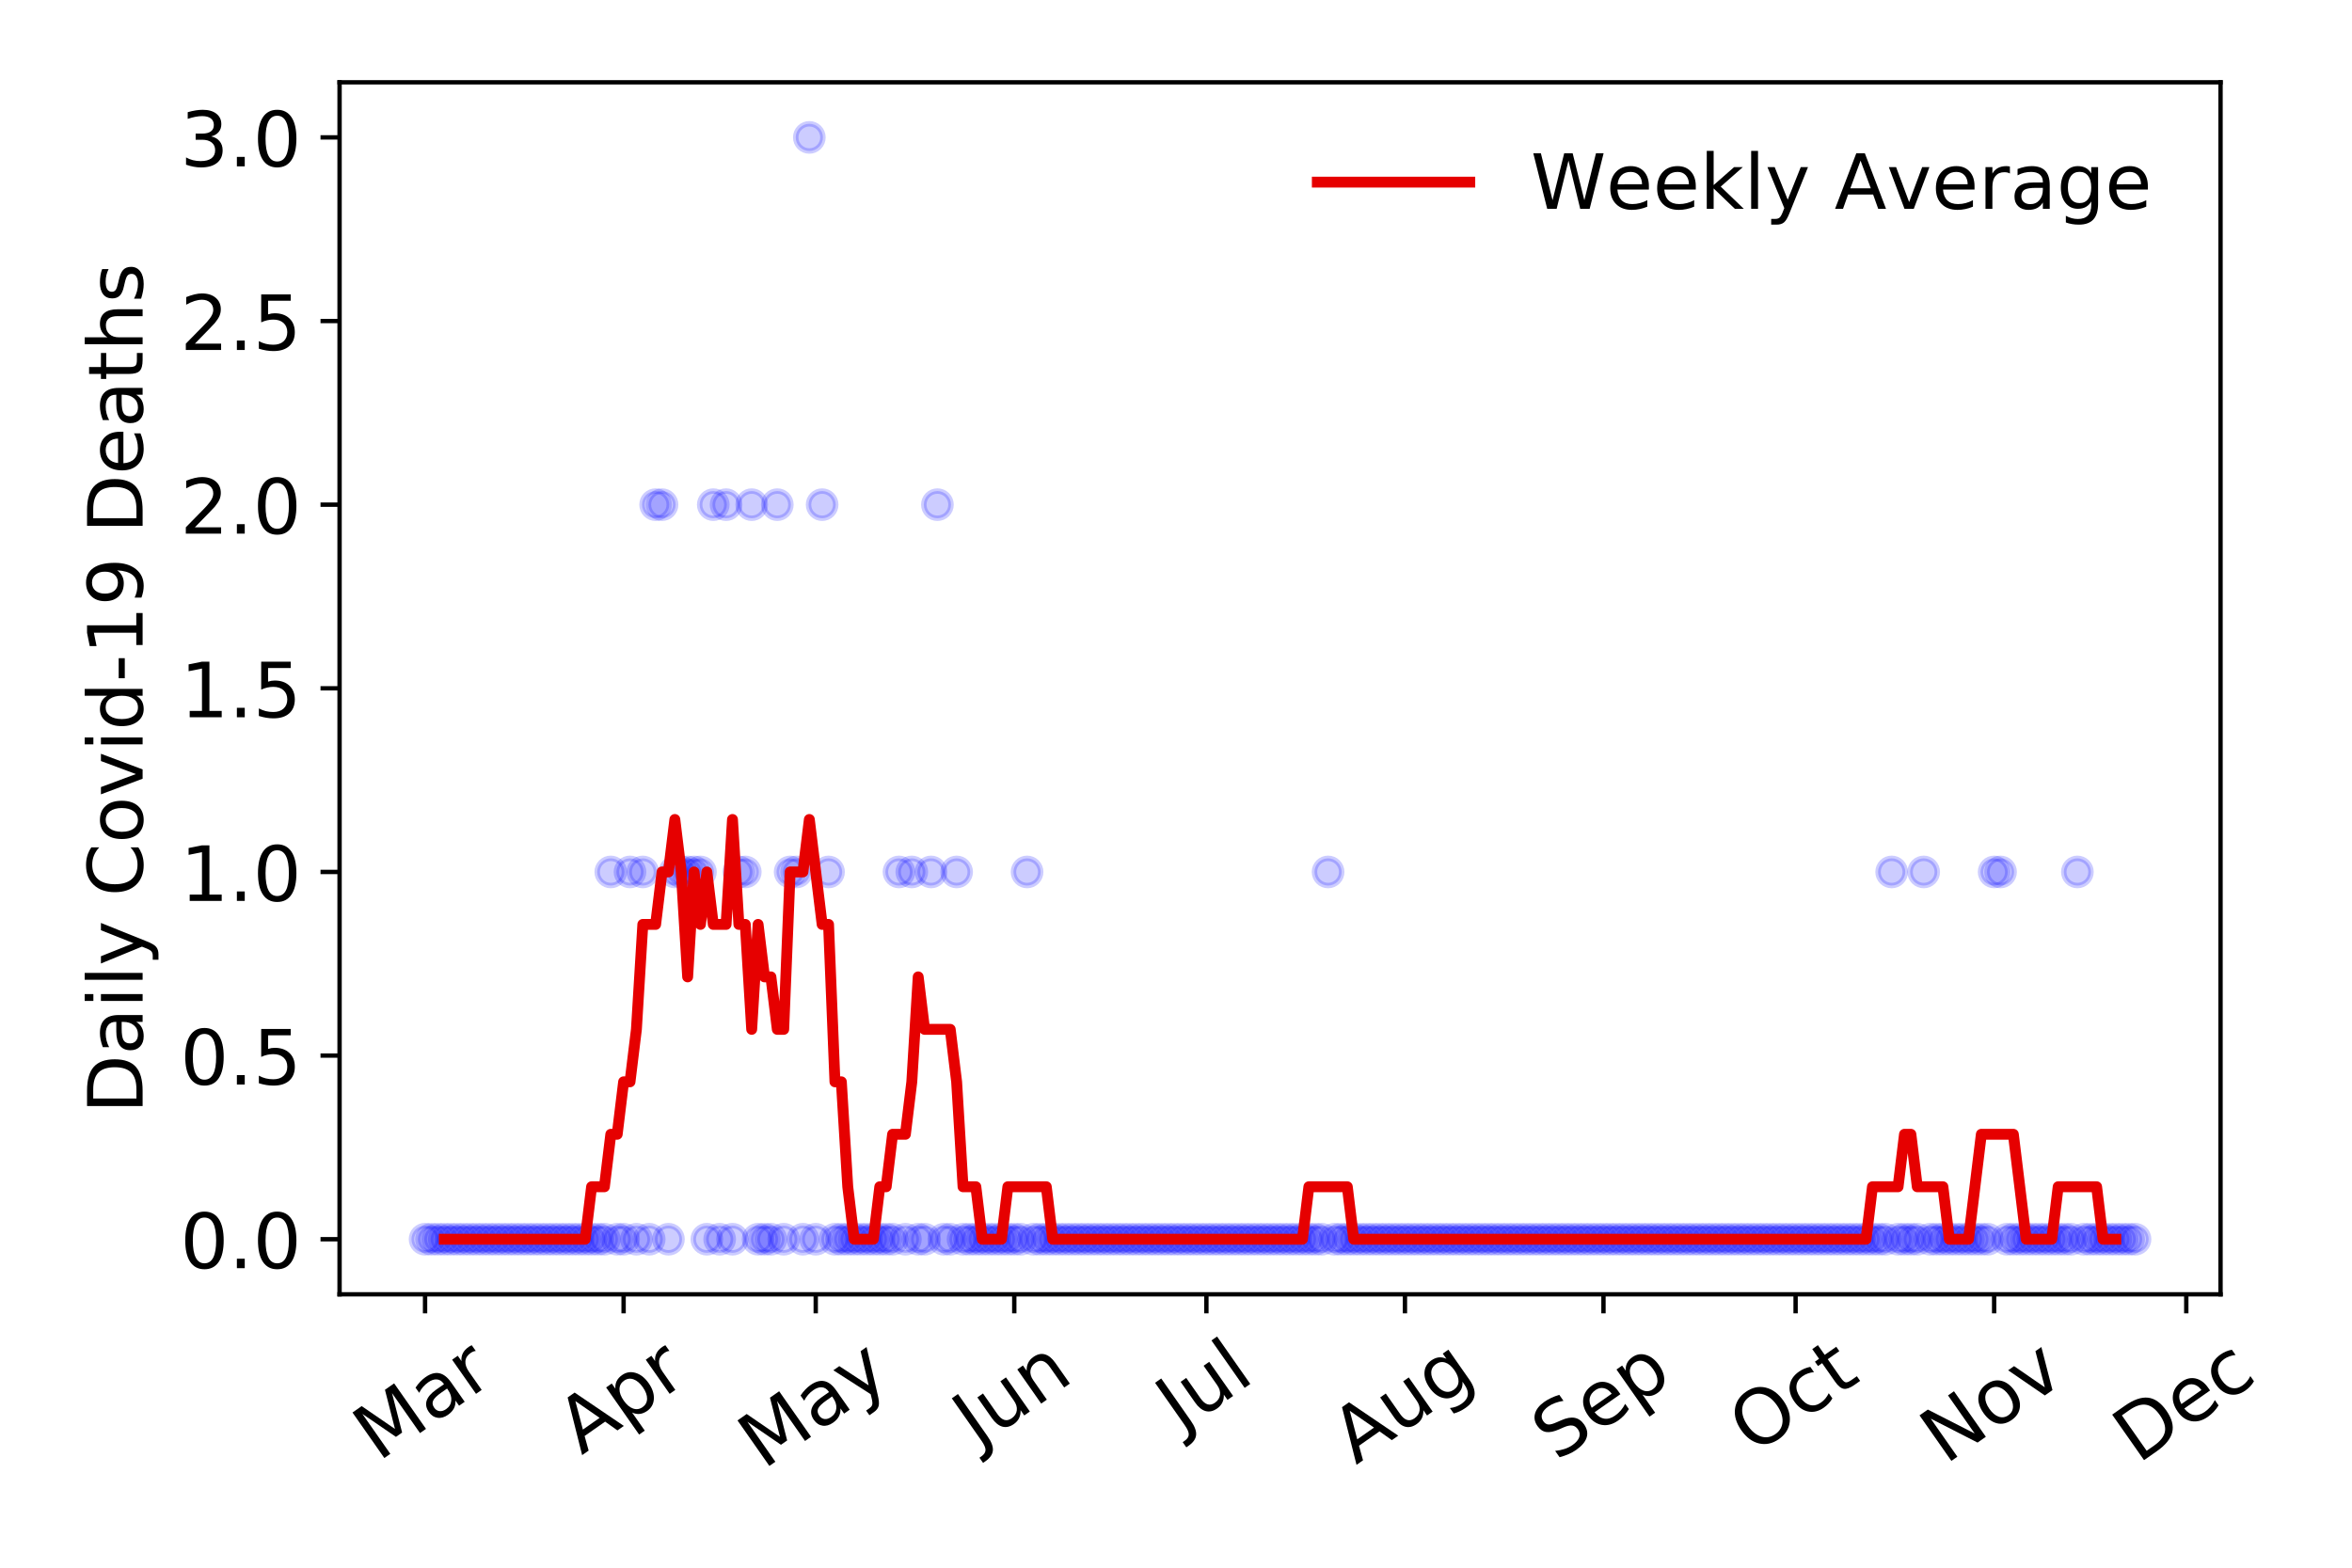 <?xml version="1.0" encoding="utf-8" standalone="no"?>
<!DOCTYPE svg PUBLIC "-//W3C//DTD SVG 1.1//EN"
  "http://www.w3.org/Graphics/SVG/1.1/DTD/svg11.dtd">
<!-- Created with matplotlib (https://matplotlib.org/) -->
<svg height="288pt" version="1.1" viewBox="0 0 432 288" width="432pt" xmlns="http://www.w3.org/2000/svg" xmlns:xlink="http://www.w3.org/1999/xlink">
 <defs>
  <style type="text/css">
*{stroke-linecap:butt;stroke-linejoin:round;}
  </style>
 </defs>
 <g id="figure_1">
  <g id="patch_1">
   <path d="M 0 288 
L 432 288 
L 432 0 
L 0 0 
z
" style="fill:#ffffff;"/>
  </g>
  <g id="axes_1">
   <g id="patch_2">
    <path d="M 62.37 237.778 
L 407.854 237.778 
L 407.854 15.12 
L 62.37 15.12 
z
" style="fill:#ffffff;"/>
   </g>
   <g id="matplotlib.axis_1">
    <g id="xtick_1">
     <g id="line2d_1">
      <defs>
       <path d="M 0 0 
L 0 3.5 
" id="mbd7a7c3207" style="stroke:#000000;stroke-width:0.8;"/>
      </defs>
      <g>
       <use style="stroke:#000000;stroke-width:0.8;" x="78.074" xlink:href="#mbd7a7c3207" y="237.778"/>
      </g>
     </g>
     <g id="text_1">
      <!-- Mar -->
      <defs>
       <path d="M 9.812 72.906 
L 24.516 72.906 
L 43.109 23.297 
L 61.812 72.906 
L 76.516 72.906 
L 76.516 0 
L 66.891 0 
L 66.891 64.016 
L 48.094 14.016 
L 38.188 14.016 
L 19.391 64.016 
L 19.391 0 
L 9.812 0 
z
" id="DejaVuSans-77"/>
       <path d="M 34.281 27.484 
Q 23.391 27.484 19.188 25 
Q 14.984 22.516 14.984 16.5 
Q 14.984 11.719 18.141 8.906 
Q 21.297 6.109 26.703 6.109 
Q 34.188 6.109 38.703 11.406 
Q 43.219 16.703 43.219 25.484 
L 43.219 27.484 
z
M 52.203 31.203 
L 52.203 0 
L 43.219 0 
L 43.219 8.297 
Q 40.141 3.328 35.547 0.953 
Q 30.953 -1.422 24.312 -1.422 
Q 15.922 -1.422 10.953 3.297 
Q 6 8.016 6 15.922 
Q 6 25.141 12.172 29.828 
Q 18.359 34.516 30.609 34.516 
L 43.219 34.516 
L 43.219 35.406 
Q 43.219 41.609 39.141 45 
Q 35.062 48.391 27.688 48.391 
Q 23 48.391 18.547 47.266 
Q 14.109 46.141 10.016 43.891 
L 10.016 52.203 
Q 14.938 54.109 19.578 55.047 
Q 24.219 56 28.609 56 
Q 40.484 56 46.344 49.844 
Q 52.203 43.703 52.203 31.203 
z
" id="DejaVuSans-97"/>
       <path d="M 41.109 46.297 
Q 39.594 47.172 37.812 47.578 
Q 36.031 48 33.891 48 
Q 26.266 48 22.188 43.047 
Q 18.109 38.094 18.109 28.812 
L 18.109 0 
L 9.078 0 
L 9.078 54.688 
L 18.109 54.688 
L 18.109 46.188 
Q 20.953 51.172 25.484 53.578 
Q 30.031 56 36.531 56 
Q 37.453 56 38.578 55.875 
Q 39.703 55.766 41.062 55.516 
z
" id="DejaVuSans-114"/>
      </defs>
      <g transform="translate(69.471 268.643)rotate(-35)scale(0.14 -0.14)">
       <use xlink:href="#DejaVuSans-77"/>
       <use x="86.279" xlink:href="#DejaVuSans-97"/>
       <use x="147.559" xlink:href="#DejaVuSans-114"/>
      </g>
     </g>
    </g>
    <g id="xtick_2">
     <g id="line2d_2">
      <g>
       <use style="stroke:#000000;stroke-width:0.8;" x="114.54" xlink:href="#mbd7a7c3207" y="237.778"/>
      </g>
     </g>
     <g id="text_2">
      <!-- Apr -->
      <defs>
       <path d="M 34.188 63.188 
L 20.797 26.906 
L 47.609 26.906 
z
M 28.609 72.906 
L 39.797 72.906 
L 67.578 0 
L 57.328 0 
L 50.688 18.703 
L 17.828 18.703 
L 11.188 0 
L 0.781 0 
z
" id="DejaVuSans-65"/>
       <path d="M 18.109 8.203 
L 18.109 -20.797 
L 9.078 -20.797 
L 9.078 54.688 
L 18.109 54.688 
L 18.109 46.391 
Q 20.953 51.266 25.266 53.625 
Q 29.594 56 35.594 56 
Q 45.562 56 51.781 48.094 
Q 58.016 40.188 58.016 27.297 
Q 58.016 14.406 51.781 6.484 
Q 45.562 -1.422 35.594 -1.422 
Q 29.594 -1.422 25.266 0.953 
Q 20.953 3.328 18.109 8.203 
z
M 48.688 27.297 
Q 48.688 37.203 44.609 42.844 
Q 40.531 48.484 33.406 48.484 
Q 26.266 48.484 22.188 42.844 
Q 18.109 37.203 18.109 27.297 
Q 18.109 17.391 22.188 11.75 
Q 26.266 6.109 33.406 6.109 
Q 40.531 6.109 44.609 11.75 
Q 48.688 17.391 48.688 27.297 
z
" id="DejaVuSans-112"/>
      </defs>
      <g transform="translate(106.835 267.384)rotate(-35)scale(0.14 -0.14)">
       <use xlink:href="#DejaVuSans-65"/>
       <use x="68.408" xlink:href="#DejaVuSans-112"/>
       <use x="131.885" xlink:href="#DejaVuSans-114"/>
      </g>
     </g>
    </g>
    <g id="xtick_3">
     <g id="line2d_3">
      <g>
       <use style="stroke:#000000;stroke-width:0.8;" x="149.829" xlink:href="#mbd7a7c3207" y="237.778"/>
      </g>
     </g>
     <g id="text_3">
      <!-- May -->
      <defs>
       <path d="M 32.172 -5.078 
Q 28.375 -14.844 24.75 -17.812 
Q 21.141 -20.797 15.094 -20.797 
L 7.906 -20.797 
L 7.906 -13.281 
L 13.188 -13.281 
Q 16.891 -13.281 18.938 -11.516 
Q 21 -9.766 23.484 -3.219 
L 25.094 0.875 
L 2.984 54.688 
L 12.5 54.688 
L 29.594 11.922 
L 46.688 54.688 
L 56.203 54.688 
z
" id="DejaVuSans-121"/>
      </defs>
      <g transform="translate(140.19 270.094)rotate(-35)scale(0.14 -0.14)">
       <use xlink:href="#DejaVuSans-77"/>
       <use x="86.279" xlink:href="#DejaVuSans-97"/>
       <use x="147.559" xlink:href="#DejaVuSans-121"/>
      </g>
     </g>
    </g>
    <g id="xtick_4">
     <g id="line2d_4">
      <g>
       <use style="stroke:#000000;stroke-width:0.8;" x="186.295" xlink:href="#mbd7a7c3207" y="237.778"/>
      </g>
     </g>
     <g id="text_4">
      <!-- Jun -->
      <defs>
       <path d="M 9.812 72.906 
L 19.672 72.906 
L 19.672 5.078 
Q 19.672 -8.109 14.672 -14.062 
Q 9.672 -20.016 -1.422 -20.016 
L -5.172 -20.016 
L -5.172 -11.719 
L -2.094 -11.719 
Q 4.438 -11.719 7.125 -8.047 
Q 9.812 -4.391 9.812 5.078 
z
" id="DejaVuSans-74"/>
       <path d="M 8.5 21.578 
L 8.5 54.688 
L 17.484 54.688 
L 17.484 21.922 
Q 17.484 14.156 20.5 10.266 
Q 23.531 6.391 29.594 6.391 
Q 36.859 6.391 41.078 11.031 
Q 45.312 15.672 45.312 23.688 
L 45.312 54.688 
L 54.297 54.688 
L 54.297 0 
L 45.312 0 
L 45.312 8.406 
Q 42.047 3.422 37.719 1 
Q 33.406 -1.422 27.688 -1.422 
Q 18.266 -1.422 13.375 4.438 
Q 8.5 10.297 8.5 21.578 
z
M 31.109 56 
z
" id="DejaVuSans-117"/>
       <path d="M 54.891 33.016 
L 54.891 0 
L 45.906 0 
L 45.906 32.719 
Q 45.906 40.484 42.875 44.328 
Q 39.844 48.188 33.797 48.188 
Q 26.516 48.188 22.312 43.547 
Q 18.109 38.922 18.109 30.906 
L 18.109 0 
L 9.078 0 
L 9.078 54.688 
L 18.109 54.688 
L 18.109 46.188 
Q 21.344 51.125 25.703 53.562 
Q 30.078 56 35.797 56 
Q 45.219 56 50.047 50.172 
Q 54.891 44.344 54.891 33.016 
z
" id="DejaVuSans-110"/>
      </defs>
      <g transform="translate(179.551 266.039)rotate(-35)scale(0.14 -0.14)">
       <use xlink:href="#DejaVuSans-74"/>
       <use x="29.492" xlink:href="#DejaVuSans-117"/>
       <use x="92.871" xlink:href="#DejaVuSans-110"/>
      </g>
     </g>
    </g>
    <g id="xtick_5">
     <g id="line2d_5">
      <g>
       <use style="stroke:#000000;stroke-width:0.8;" x="221.584" xlink:href="#mbd7a7c3207" y="237.778"/>
      </g>
     </g>
     <g id="text_5">
      <!-- Jul -->
      <defs>
       <path d="M 9.422 75.984 
L 18.406 75.984 
L 18.406 0 
L 9.422 0 
z
" id="DejaVuSans-108"/>
      </defs>
      <g transform="translate(216.882 263.181)rotate(-35)scale(0.14 -0.14)">
       <use xlink:href="#DejaVuSans-74"/>
       <use x="29.492" xlink:href="#DejaVuSans-117"/>
       <use x="92.871" xlink:href="#DejaVuSans-108"/>
      </g>
     </g>
    </g>
    <g id="xtick_6">
     <g id="line2d_6">
      <g>
       <use style="stroke:#000000;stroke-width:0.8;" x="258.05" xlink:href="#mbd7a7c3207" y="237.778"/>
      </g>
     </g>
     <g id="text_6">
      <!-- Aug -->
      <defs>
       <path d="M 45.406 27.984 
Q 45.406 37.75 41.375 43.109 
Q 37.359 48.484 30.078 48.484 
Q 22.859 48.484 18.828 43.109 
Q 14.797 37.75 14.797 27.984 
Q 14.797 18.266 18.828 12.891 
Q 22.859 7.516 30.078 7.516 
Q 37.359 7.516 41.375 12.891 
Q 45.406 18.266 45.406 27.984 
z
M 54.391 6.781 
Q 54.391 -7.172 48.188 -13.984 
Q 42 -20.797 29.203 -20.797 
Q 24.469 -20.797 20.266 -20.094 
Q 16.062 -19.391 12.109 -17.922 
L 12.109 -9.188 
Q 16.062 -11.328 19.922 -12.344 
Q 23.781 -13.375 27.781 -13.375 
Q 36.625 -13.375 41.016 -8.766 
Q 45.406 -4.156 45.406 5.172 
L 45.406 9.625 
Q 42.625 4.781 38.281 2.391 
Q 33.938 0 27.875 0 
Q 17.828 0 11.672 7.656 
Q 5.516 15.328 5.516 27.984 
Q 5.516 40.672 11.672 48.328 
Q 17.828 56 27.875 56 
Q 33.938 56 38.281 53.609 
Q 42.625 51.219 45.406 46.391 
L 45.406 54.688 
L 54.391 54.688 
z
" id="DejaVuSans-103"/>
      </defs>
      <g transform="translate(249.069 269.172)rotate(-35)scale(0.14 -0.14)">
       <use xlink:href="#DejaVuSans-65"/>
       <use x="68.408" xlink:href="#DejaVuSans-117"/>
       <use x="131.787" xlink:href="#DejaVuSans-103"/>
      </g>
     </g>
    </g>
    <g id="xtick_7">
     <g id="line2d_7">
      <g>
       <use style="stroke:#000000;stroke-width:0.8;" x="294.516" xlink:href="#mbd7a7c3207" y="237.778"/>
      </g>
     </g>
     <g id="text_7">
      <!-- Sep -->
      <defs>
       <path d="M 53.516 70.516 
L 53.516 60.891 
Q 47.906 63.578 42.922 64.891 
Q 37.938 66.219 33.297 66.219 
Q 25.25 66.219 20.875 63.094 
Q 16.5 59.969 16.5 54.203 
Q 16.5 49.359 19.406 46.891 
Q 22.312 44.438 30.422 42.922 
L 36.375 41.703 
Q 47.406 39.594 52.656 34.297 
Q 57.906 29 57.906 20.125 
Q 57.906 9.516 50.797 4.047 
Q 43.703 -1.422 29.984 -1.422 
Q 24.812 -1.422 18.969 -0.25 
Q 13.141 0.922 6.891 3.219 
L 6.891 13.375 
Q 12.891 10.016 18.656 8.297 
Q 24.422 6.594 29.984 6.594 
Q 38.422 6.594 43.016 9.906 
Q 47.609 13.234 47.609 19.391 
Q 47.609 24.75 44.312 27.781 
Q 41.016 30.812 33.5 32.328 
L 27.484 33.5 
Q 16.453 35.688 11.516 40.375 
Q 6.594 45.062 6.594 53.422 
Q 6.594 63.094 13.406 68.656 
Q 20.219 74.219 32.172 74.219 
Q 37.312 74.219 42.625 73.281 
Q 47.953 72.359 53.516 70.516 
z
" id="DejaVuSans-83"/>
       <path d="M 56.203 29.594 
L 56.203 25.203 
L 14.891 25.203 
Q 15.484 15.922 20.484 11.062 
Q 25.484 6.203 34.422 6.203 
Q 39.594 6.203 44.453 7.469 
Q 49.312 8.734 54.109 11.281 
L 54.109 2.781 
Q 49.266 0.734 44.188 -0.344 
Q 39.109 -1.422 33.891 -1.422 
Q 20.797 -1.422 13.156 6.188 
Q 5.516 13.812 5.516 26.812 
Q 5.516 40.234 12.766 48.109 
Q 20.016 56 32.328 56 
Q 43.359 56 49.781 48.891 
Q 56.203 41.797 56.203 29.594 
z
M 47.219 32.234 
Q 47.125 39.594 43.094 43.984 
Q 39.062 48.391 32.422 48.391 
Q 24.906 48.391 20.391 44.141 
Q 15.875 39.891 15.188 32.172 
z
" id="DejaVuSans-101"/>
      </defs>
      <g transform="translate(285.923 268.629)rotate(-35)scale(0.14 -0.14)">
       <use xlink:href="#DejaVuSans-83"/>
       <use x="63.477" xlink:href="#DejaVuSans-101"/>
       <use x="125" xlink:href="#DejaVuSans-112"/>
      </g>
     </g>
    </g>
    <g id="xtick_8">
     <g id="line2d_8">
      <g>
       <use style="stroke:#000000;stroke-width:0.8;" x="329.805" xlink:href="#mbd7a7c3207" y="237.778"/>
      </g>
     </g>
     <g id="text_8">
      <!-- Oct -->
      <defs>
       <path d="M 39.406 66.219 
Q 28.656 66.219 22.328 58.203 
Q 16.016 50.203 16.016 36.375 
Q 16.016 22.609 22.328 14.594 
Q 28.656 6.594 39.406 6.594 
Q 50.141 6.594 56.422 14.594 
Q 62.703 22.609 62.703 36.375 
Q 62.703 50.203 56.422 58.203 
Q 50.141 66.219 39.406 66.219 
z
M 39.406 74.219 
Q 54.734 74.219 63.906 63.938 
Q 73.094 53.656 73.094 36.375 
Q 73.094 19.141 63.906 8.859 
Q 54.734 -1.422 39.406 -1.422 
Q 24.031 -1.422 14.812 8.828 
Q 5.609 19.094 5.609 36.375 
Q 5.609 53.656 14.812 63.938 
Q 24.031 74.219 39.406 74.219 
z
" id="DejaVuSans-79"/>
       <path d="M 48.781 52.594 
L 48.781 44.188 
Q 44.969 46.297 41.141 47.344 
Q 37.312 48.391 33.406 48.391 
Q 24.656 48.391 19.812 42.844 
Q 14.984 37.312 14.984 27.297 
Q 14.984 17.281 19.812 11.734 
Q 24.656 6.203 33.406 6.203 
Q 37.312 6.203 41.141 7.25 
Q 44.969 8.297 48.781 10.406 
L 48.781 2.094 
Q 45.016 0.344 40.984 -0.531 
Q 36.969 -1.422 32.422 -1.422 
Q 20.062 -1.422 12.781 6.344 
Q 5.516 14.109 5.516 27.297 
Q 5.516 40.672 12.859 48.328 
Q 20.219 56 33.016 56 
Q 37.156 56 41.109 55.141 
Q 45.062 54.297 48.781 52.594 
z
" id="DejaVuSans-99"/>
       <path d="M 18.312 70.219 
L 18.312 54.688 
L 36.812 54.688 
L 36.812 47.703 
L 18.312 47.703 
L 18.312 18.016 
Q 18.312 11.328 20.141 9.422 
Q 21.969 7.516 27.594 7.516 
L 36.812 7.516 
L 36.812 0 
L 27.594 0 
Q 17.188 0 13.234 3.875 
Q 9.281 7.766 9.281 18.016 
L 9.281 47.703 
L 2.688 47.703 
L 2.688 54.688 
L 9.281 54.688 
L 9.281 70.219 
z
" id="DejaVuSans-116"/>
      </defs>
      <g transform="translate(322.107 267.377)rotate(-35)scale(0.14 -0.14)">
       <use xlink:href="#DejaVuSans-79"/>
       <use x="78.711" xlink:href="#DejaVuSans-99"/>
       <use x="133.691" xlink:href="#DejaVuSans-116"/>
      </g>
     </g>
    </g>
    <g id="xtick_9">
     <g id="line2d_9">
      <g>
       <use style="stroke:#000000;stroke-width:0.8;" x="366.271" xlink:href="#mbd7a7c3207" y="237.778"/>
      </g>
     </g>
     <g id="text_9">
      <!-- Nov -->
      <defs>
       <path d="M 9.812 72.906 
L 23.094 72.906 
L 55.422 11.922 
L 55.422 72.906 
L 64.984 72.906 
L 64.984 0 
L 51.703 0 
L 19.391 60.984 
L 19.391 0 
L 9.812 0 
z
" id="DejaVuSans-78"/>
       <path d="M 30.609 48.391 
Q 23.391 48.391 19.188 42.75 
Q 14.984 37.109 14.984 27.297 
Q 14.984 17.484 19.156 11.844 
Q 23.344 6.203 30.609 6.203 
Q 37.797 6.203 41.984 11.859 
Q 46.188 17.531 46.188 27.297 
Q 46.188 37.016 41.984 42.703 
Q 37.797 48.391 30.609 48.391 
z
M 30.609 56 
Q 42.328 56 49.016 48.375 
Q 55.719 40.766 55.719 27.297 
Q 55.719 13.875 49.016 6.219 
Q 42.328 -1.422 30.609 -1.422 
Q 18.844 -1.422 12.172 6.219 
Q 5.516 13.875 5.516 27.297 
Q 5.516 40.766 12.172 48.375 
Q 18.844 56 30.609 56 
z
" id="DejaVuSans-111"/>
       <path d="M 2.984 54.688 
L 12.5 54.688 
L 29.594 8.797 
L 46.688 54.688 
L 56.203 54.688 
L 35.688 0 
L 23.484 0 
z
" id="DejaVuSans-118"/>
      </defs>
      <g transform="translate(357.295 269.166)rotate(-35)scale(0.14 -0.14)">
       <use xlink:href="#DejaVuSans-78"/>
       <use x="74.805" xlink:href="#DejaVuSans-111"/>
       <use x="135.986" xlink:href="#DejaVuSans-118"/>
      </g>
     </g>
    </g>
    <g id="xtick_10">
     <g id="line2d_10">
      <g>
       <use style="stroke:#000000;stroke-width:0.8;" x="401.561" xlink:href="#mbd7a7c3207" y="237.778"/>
      </g>
     </g>
     <g id="text_10">
      <!-- Dec -->
      <defs>
       <path d="M 19.672 64.797 
L 19.672 8.109 
L 31.594 8.109 
Q 46.688 8.109 53.688 14.938 
Q 60.688 21.781 60.688 36.531 
Q 60.688 51.172 53.688 57.984 
Q 46.688 64.797 31.594 64.797 
z
M 9.812 72.906 
L 30.078 72.906 
Q 51.266 72.906 61.172 64.094 
Q 71.094 55.281 71.094 36.531 
Q 71.094 17.672 61.125 8.828 
Q 51.172 0 30.078 0 
L 9.812 0 
z
" id="DejaVuSans-68"/>
      </defs>
      <g transform="translate(392.68 269.032)rotate(-35)scale(0.14 -0.14)">
       <use xlink:href="#DejaVuSans-68"/>
       <use x="77.002" xlink:href="#DejaVuSans-101"/>
       <use x="138.525" xlink:href="#DejaVuSans-99"/>
      </g>
     </g>
    </g>
   </g>
   <g id="matplotlib.axis_2">
    <g id="ytick_1">
     <g id="line2d_11">
      <defs>
       <path d="M 0 0 
L -3.5 0 
" id="m2169593b18" style="stroke:#000000;stroke-width:0.8;"/>
      </defs>
      <g>
       <use style="stroke:#000000;stroke-width:0.8;" x="62.37" xlink:href="#m2169593b18" y="227.657"/>
      </g>
     </g>
     <g id="text_11">
      <!-- 0.0 -->
      <defs>
       <path d="M 31.781 66.406 
Q 24.172 66.406 20.328 58.906 
Q 16.5 51.422 16.5 36.375 
Q 16.5 21.391 20.328 13.891 
Q 24.172 6.391 31.781 6.391 
Q 39.453 6.391 43.281 13.891 
Q 47.125 21.391 47.125 36.375 
Q 47.125 51.422 43.281 58.906 
Q 39.453 66.406 31.781 66.406 
z
M 31.781 74.219 
Q 44.047 74.219 50.516 64.516 
Q 56.984 54.828 56.984 36.375 
Q 56.984 17.969 50.516 8.266 
Q 44.047 -1.422 31.781 -1.422 
Q 19.531 -1.422 13.062 8.266 
Q 6.594 17.969 6.594 36.375 
Q 6.594 54.828 13.062 64.516 
Q 19.531 74.219 31.781 74.219 
z
" id="DejaVuSans-48"/>
       <path d="M 10.688 12.406 
L 21 12.406 
L 21 0 
L 10.688 0 
z
" id="DejaVuSans-46"/>
      </defs>
      <g transform="translate(33.106 232.976)scale(0.14 -0.14)">
       <use xlink:href="#DejaVuSans-48"/>
       <use x="63.623" xlink:href="#DejaVuSans-46"/>
       <use x="95.41" xlink:href="#DejaVuSans-48"/>
      </g>
     </g>
    </g>
    <g id="ytick_2">
     <g id="line2d_12">
      <g>
       <use style="stroke:#000000;stroke-width:0.8;" x="62.37" xlink:href="#m2169593b18" y="193.921"/>
      </g>
     </g>
     <g id="text_12">
      <!-- 0.5 -->
      <defs>
       <path d="M 10.797 72.906 
L 49.516 72.906 
L 49.516 64.594 
L 19.828 64.594 
L 19.828 46.734 
Q 21.969 47.469 24.109 47.828 
Q 26.266 48.188 28.422 48.188 
Q 40.625 48.188 47.75 41.5 
Q 54.891 34.812 54.891 23.391 
Q 54.891 11.625 47.562 5.094 
Q 40.234 -1.422 26.906 -1.422 
Q 22.312 -1.422 17.547 -0.641 
Q 12.797 0.141 7.719 1.703 
L 7.719 11.625 
Q 12.109 9.234 16.797 8.062 
Q 21.484 6.891 26.703 6.891 
Q 35.156 6.891 40.078 11.328 
Q 45.016 15.766 45.016 23.391 
Q 45.016 31 40.078 35.438 
Q 35.156 39.891 26.703 39.891 
Q 22.75 39.891 18.812 39.016 
Q 14.891 38.141 10.797 36.281 
z
" id="DejaVuSans-53"/>
      </defs>
      <g transform="translate(33.106 199.24)scale(0.14 -0.14)">
       <use xlink:href="#DejaVuSans-48"/>
       <use x="63.623" xlink:href="#DejaVuSans-46"/>
       <use x="95.41" xlink:href="#DejaVuSans-53"/>
      </g>
     </g>
    </g>
    <g id="ytick_3">
     <g id="line2d_13">
      <g>
       <use style="stroke:#000000;stroke-width:0.8;" x="62.37" xlink:href="#m2169593b18" y="160.185"/>
      </g>
     </g>
     <g id="text_13">
      <!-- 1.0 -->
      <defs>
       <path d="M 12.406 8.297 
L 28.516 8.297 
L 28.516 63.922 
L 10.984 60.406 
L 10.984 69.391 
L 28.422 72.906 
L 38.281 72.906 
L 38.281 8.297 
L 54.391 8.297 
L 54.391 0 
L 12.406 0 
z
" id="DejaVuSans-49"/>
      </defs>
      <g transform="translate(33.106 165.504)scale(0.14 -0.14)">
       <use xlink:href="#DejaVuSans-49"/>
       <use x="63.623" xlink:href="#DejaVuSans-46"/>
       <use x="95.41" xlink:href="#DejaVuSans-48"/>
      </g>
     </g>
    </g>
    <g id="ytick_4">
     <g id="line2d_14">
      <g>
       <use style="stroke:#000000;stroke-width:0.8;" x="62.37" xlink:href="#m2169593b18" y="126.449"/>
      </g>
     </g>
     <g id="text_14">
      <!-- 1.5 -->
      <g transform="translate(33.106 131.768)scale(0.14 -0.14)">
       <use xlink:href="#DejaVuSans-49"/>
       <use x="63.623" xlink:href="#DejaVuSans-46"/>
       <use x="95.41" xlink:href="#DejaVuSans-53"/>
      </g>
     </g>
    </g>
    <g id="ytick_5">
     <g id="line2d_15">
      <g>
       <use style="stroke:#000000;stroke-width:0.8;" x="62.37" xlink:href="#m2169593b18" y="92.713"/>
      </g>
     </g>
     <g id="text_15">
      <!-- 2.0 -->
      <defs>
       <path d="M 19.188 8.297 
L 53.609 8.297 
L 53.609 0 
L 7.328 0 
L 7.328 8.297 
Q 12.938 14.109 22.625 23.891 
Q 32.328 33.688 34.812 36.531 
Q 39.547 41.844 41.422 45.531 
Q 43.312 49.219 43.312 52.781 
Q 43.312 58.594 39.234 62.25 
Q 35.156 65.922 28.609 65.922 
Q 23.969 65.922 18.812 64.312 
Q 13.672 62.703 7.812 59.422 
L 7.812 69.391 
Q 13.766 71.781 18.938 73 
Q 24.125 74.219 28.422 74.219 
Q 39.75 74.219 46.484 68.547 
Q 53.219 62.891 53.219 53.422 
Q 53.219 48.922 51.531 44.891 
Q 49.859 40.875 45.406 35.406 
Q 44.188 33.984 37.641 27.219 
Q 31.109 20.453 19.188 8.297 
z
" id="DejaVuSans-50"/>
      </defs>
      <g transform="translate(33.106 98.032)scale(0.14 -0.14)">
       <use xlink:href="#DejaVuSans-50"/>
       <use x="63.623" xlink:href="#DejaVuSans-46"/>
       <use x="95.41" xlink:href="#DejaVuSans-48"/>
      </g>
     </g>
    </g>
    <g id="ytick_6">
     <g id="line2d_16">
      <g>
       <use style="stroke:#000000;stroke-width:0.8;" x="62.37" xlink:href="#m2169593b18" y="58.977"/>
      </g>
     </g>
     <g id="text_16">
      <!-- 2.5 -->
      <g transform="translate(33.106 64.296)scale(0.14 -0.14)">
       <use xlink:href="#DejaVuSans-50"/>
       <use x="63.623" xlink:href="#DejaVuSans-46"/>
       <use x="95.41" xlink:href="#DejaVuSans-53"/>
      </g>
     </g>
    </g>
    <g id="ytick_7">
     <g id="line2d_17">
      <g>
       <use style="stroke:#000000;stroke-width:0.8;" x="62.37" xlink:href="#m2169593b18" y="25.241"/>
      </g>
     </g>
     <g id="text_17">
      <!-- 3.0 -->
      <defs>
       <path d="M 40.578 39.312 
Q 47.656 37.797 51.625 33 
Q 55.609 28.219 55.609 21.188 
Q 55.609 10.406 48.188 4.484 
Q 40.766 -1.422 27.094 -1.422 
Q 22.516 -1.422 17.656 -0.516 
Q 12.797 0.391 7.625 2.203 
L 7.625 11.719 
Q 11.719 9.328 16.594 8.109 
Q 21.484 6.891 26.812 6.891 
Q 36.078 6.891 40.938 10.547 
Q 45.797 14.203 45.797 21.188 
Q 45.797 27.641 41.281 31.266 
Q 36.766 34.906 28.719 34.906 
L 20.219 34.906 
L 20.219 43.016 
L 29.109 43.016 
Q 36.375 43.016 40.234 45.922 
Q 44.094 48.828 44.094 54.297 
Q 44.094 59.906 40.109 62.906 
Q 36.141 65.922 28.719 65.922 
Q 24.656 65.922 20.016 65.031 
Q 15.375 64.156 9.812 62.312 
L 9.812 71.094 
Q 15.438 72.656 20.344 73.438 
Q 25.25 74.219 29.594 74.219 
Q 40.828 74.219 47.359 69.109 
Q 53.906 64.016 53.906 55.328 
Q 53.906 49.266 50.438 45.094 
Q 46.969 40.922 40.578 39.312 
z
" id="DejaVuSans-51"/>
      </defs>
      <g transform="translate(33.106 30.56)scale(0.14 -0.14)">
       <use xlink:href="#DejaVuSans-51"/>
       <use x="63.623" xlink:href="#DejaVuSans-46"/>
       <use x="95.41" xlink:href="#DejaVuSans-48"/>
      </g>
     </g>
    </g>
    <g id="text_18">
     <!-- Daily Covid-19 Deaths -->
     <defs>
      <path d="M 9.422 54.688 
L 18.406 54.688 
L 18.406 0 
L 9.422 0 
z
M 9.422 75.984 
L 18.406 75.984 
L 18.406 64.594 
L 9.422 64.594 
z
" id="DejaVuSans-105"/>
      <path id="DejaVuSans-32"/>
      <path d="M 64.406 67.281 
L 64.406 56.891 
Q 59.422 61.531 53.781 63.812 
Q 48.141 66.109 41.797 66.109 
Q 29.297 66.109 22.656 58.469 
Q 16.016 50.828 16.016 36.375 
Q 16.016 21.969 22.656 14.328 
Q 29.297 6.688 41.797 6.688 
Q 48.141 6.688 53.781 8.984 
Q 59.422 11.281 64.406 15.922 
L 64.406 5.609 
Q 59.234 2.094 53.438 0.328 
Q 47.656 -1.422 41.219 -1.422 
Q 24.656 -1.422 15.125 8.703 
Q 5.609 18.844 5.609 36.375 
Q 5.609 53.953 15.125 64.078 
Q 24.656 74.219 41.219 74.219 
Q 47.75 74.219 53.531 72.484 
Q 59.328 70.75 64.406 67.281 
z
" id="DejaVuSans-67"/>
      <path d="M 45.406 46.391 
L 45.406 75.984 
L 54.391 75.984 
L 54.391 0 
L 45.406 0 
L 45.406 8.203 
Q 42.578 3.328 38.25 0.953 
Q 33.938 -1.422 27.875 -1.422 
Q 17.969 -1.422 11.734 6.484 
Q 5.516 14.406 5.516 27.297 
Q 5.516 40.188 11.734 48.094 
Q 17.969 56 27.875 56 
Q 33.938 56 38.25 53.625 
Q 42.578 51.266 45.406 46.391 
z
M 14.797 27.297 
Q 14.797 17.391 18.875 11.75 
Q 22.953 6.109 30.078 6.109 
Q 37.203 6.109 41.297 11.75 
Q 45.406 17.391 45.406 27.297 
Q 45.406 37.203 41.297 42.844 
Q 37.203 48.484 30.078 48.484 
Q 22.953 48.484 18.875 42.844 
Q 14.797 37.203 14.797 27.297 
z
" id="DejaVuSans-100"/>
      <path d="M 4.891 31.391 
L 31.203 31.391 
L 31.203 23.391 
L 4.891 23.391 
z
" id="DejaVuSans-45"/>
      <path d="M 10.984 1.516 
L 10.984 10.5 
Q 14.703 8.734 18.5 7.812 
Q 22.312 6.891 25.984 6.891 
Q 35.75 6.891 40.891 13.453 
Q 46.047 20.016 46.781 33.406 
Q 43.953 29.203 39.594 26.953 
Q 35.25 24.703 29.984 24.703 
Q 19.047 24.703 12.672 31.312 
Q 6.297 37.938 6.297 49.422 
Q 6.297 60.641 12.938 67.422 
Q 19.578 74.219 30.609 74.219 
Q 43.266 74.219 49.922 64.516 
Q 56.594 54.828 56.594 36.375 
Q 56.594 19.141 48.406 8.859 
Q 40.234 -1.422 26.422 -1.422 
Q 22.703 -1.422 18.891 -0.688 
Q 15.094 0.047 10.984 1.516 
z
M 30.609 32.422 
Q 37.25 32.422 41.125 36.953 
Q 45.016 41.5 45.016 49.422 
Q 45.016 57.281 41.125 61.844 
Q 37.25 66.406 30.609 66.406 
Q 23.969 66.406 20.094 61.844 
Q 16.219 57.281 16.219 49.422 
Q 16.219 41.5 20.094 36.953 
Q 23.969 32.422 30.609 32.422 
z
" id="DejaVuSans-57"/>
      <path d="M 54.891 33.016 
L 54.891 0 
L 45.906 0 
L 45.906 32.719 
Q 45.906 40.484 42.875 44.328 
Q 39.844 48.188 33.797 48.188 
Q 26.516 48.188 22.312 43.547 
Q 18.109 38.922 18.109 30.906 
L 18.109 0 
L 9.078 0 
L 9.078 75.984 
L 18.109 75.984 
L 18.109 46.188 
Q 21.344 51.125 25.703 53.562 
Q 30.078 56 35.797 56 
Q 45.219 56 50.047 50.172 
Q 54.891 44.344 54.891 33.016 
z
" id="DejaVuSans-104"/>
      <path d="M 44.281 53.078 
L 44.281 44.578 
Q 40.484 46.531 36.375 47.5 
Q 32.281 48.484 27.875 48.484 
Q 21.188 48.484 17.844 46.438 
Q 14.5 44.391 14.5 40.281 
Q 14.5 37.156 16.891 35.375 
Q 19.281 33.594 26.516 31.984 
L 29.594 31.297 
Q 39.156 29.25 43.188 25.516 
Q 47.219 21.781 47.219 15.094 
Q 47.219 7.469 41.188 3.016 
Q 35.156 -1.422 24.609 -1.422 
Q 20.219 -1.422 15.453 -0.562 
Q 10.688 0.297 5.422 2 
L 5.422 11.281 
Q 10.406 8.688 15.234 7.391 
Q 20.062 6.109 24.812 6.109 
Q 31.156 6.109 34.562 8.281 
Q 37.984 10.453 37.984 14.406 
Q 37.984 18.062 35.516 20.016 
Q 33.062 21.969 24.703 23.781 
L 21.578 24.516 
Q 13.234 26.266 9.516 29.906 
Q 5.812 33.547 5.812 39.891 
Q 5.812 47.609 11.281 51.797 
Q 16.75 56 26.812 56 
Q 31.781 56 36.172 55.266 
Q 40.578 54.547 44.281 53.078 
z
" id="DejaVuSans-115"/>
     </defs>
     <g transform="translate(26.194 204.56)rotate(-90)scale(0.14 -0.14)">
      <use xlink:href="#DejaVuSans-68"/>
      <use x="77.002" xlink:href="#DejaVuSans-97"/>
      <use x="138.281" xlink:href="#DejaVuSans-105"/>
      <use x="166.064" xlink:href="#DejaVuSans-108"/>
      <use x="193.848" xlink:href="#DejaVuSans-121"/>
      <use x="253.027" xlink:href="#DejaVuSans-32"/>
      <use x="284.814" xlink:href="#DejaVuSans-67"/>
      <use x="354.639" xlink:href="#DejaVuSans-111"/>
      <use x="415.82" xlink:href="#DejaVuSans-118"/>
      <use x="475" xlink:href="#DejaVuSans-105"/>
      <use x="502.783" xlink:href="#DejaVuSans-100"/>
      <use x="566.26" xlink:href="#DejaVuSans-45"/>
      <use x="602.344" xlink:href="#DejaVuSans-49"/>
      <use x="665.967" xlink:href="#DejaVuSans-57"/>
      <use x="729.59" xlink:href="#DejaVuSans-32"/>
      <use x="761.377" xlink:href="#DejaVuSans-68"/>
      <use x="838.379" xlink:href="#DejaVuSans-101"/>
      <use x="899.902" xlink:href="#DejaVuSans-97"/>
      <use x="961.182" xlink:href="#DejaVuSans-116"/>
      <use x="1000.391" xlink:href="#DejaVuSans-104"/>
      <use x="1063.77" xlink:href="#DejaVuSans-115"/>
     </g>
    </g>
   </g>
   <g id="line2d_18">
    <defs>
     <path d="M 0 2.5 
C 0.663 2.5 1.299 2.237 1.768 1.768 
C 2.237 1.299 2.5 0.663 2.5 0 
C 2.5 -0.663 2.237 -1.299 1.768 -1.768 
C 1.299 -2.237 0.663 -2.5 0 -2.5 
C -0.663 -2.5 -1.299 -2.237 -1.768 -1.768 
C -2.237 -1.299 -2.5 -0.663 -2.5 0 
C -2.5 0.663 -2.237 1.299 -1.768 1.768 
C -1.299 2.237 -0.663 2.5 0 2.5 
z
" id="m40d3c69903" style="stroke:#0000ff;stroke-opacity:0.2;"/>
    </defs>
    <g clip-path="url(#pbc307f7369)">
     <use style="fill:#0000ff;fill-opacity:0.2;stroke:#0000ff;stroke-opacity:0.2;" x="78.074" xlink:href="#m40d3c69903" y="227.657"/>
     <use style="fill:#0000ff;fill-opacity:0.2;stroke:#0000ff;stroke-opacity:0.2;" x="79.25" xlink:href="#m40d3c69903" y="227.657"/>
     <use style="fill:#0000ff;fill-opacity:0.2;stroke:#0000ff;stroke-opacity:0.2;" x="80.426" xlink:href="#m40d3c69903" y="227.657"/>
     <use style="fill:#0000ff;fill-opacity:0.2;stroke:#0000ff;stroke-opacity:0.2;" x="81.603" xlink:href="#m40d3c69903" y="227.657"/>
     <use style="fill:#0000ff;fill-opacity:0.2;stroke:#0000ff;stroke-opacity:0.2;" x="82.779" xlink:href="#m40d3c69903" y="227.657"/>
     <use style="fill:#0000ff;fill-opacity:0.2;stroke:#0000ff;stroke-opacity:0.2;" x="83.955" xlink:href="#m40d3c69903" y="227.657"/>
     <use style="fill:#0000ff;fill-opacity:0.2;stroke:#0000ff;stroke-opacity:0.2;" x="85.132" xlink:href="#m40d3c69903" y="227.657"/>
     <use style="fill:#0000ff;fill-opacity:0.2;stroke:#0000ff;stroke-opacity:0.2;" x="86.308" xlink:href="#m40d3c69903" y="227.657"/>
     <use style="fill:#0000ff;fill-opacity:0.2;stroke:#0000ff;stroke-opacity:0.2;" x="87.484" xlink:href="#m40d3c69903" y="227.657"/>
     <use style="fill:#0000ff;fill-opacity:0.2;stroke:#0000ff;stroke-opacity:0.2;" x="88.661" xlink:href="#m40d3c69903" y="227.657"/>
     <use style="fill:#0000ff;fill-opacity:0.2;stroke:#0000ff;stroke-opacity:0.2;" x="89.837" xlink:href="#m40d3c69903" y="227.657"/>
     <use style="fill:#0000ff;fill-opacity:0.2;stroke:#0000ff;stroke-opacity:0.2;" x="91.013" xlink:href="#m40d3c69903" y="227.657"/>
     <use style="fill:#0000ff;fill-opacity:0.2;stroke:#0000ff;stroke-opacity:0.2;" x="92.19" xlink:href="#m40d3c69903" y="227.657"/>
     <use style="fill:#0000ff;fill-opacity:0.2;stroke:#0000ff;stroke-opacity:0.2;" x="93.366" xlink:href="#m40d3c69903" y="227.657"/>
     <use style="fill:#0000ff;fill-opacity:0.2;stroke:#0000ff;stroke-opacity:0.2;" x="94.542" xlink:href="#m40d3c69903" y="227.657"/>
     <use style="fill:#0000ff;fill-opacity:0.2;stroke:#0000ff;stroke-opacity:0.2;" x="95.719" xlink:href="#m40d3c69903" y="227.657"/>
     <use style="fill:#0000ff;fill-opacity:0.2;stroke:#0000ff;stroke-opacity:0.2;" x="96.895" xlink:href="#m40d3c69903" y="227.657"/>
     <use style="fill:#0000ff;fill-opacity:0.2;stroke:#0000ff;stroke-opacity:0.2;" x="98.071" xlink:href="#m40d3c69903" y="227.657"/>
     <use style="fill:#0000ff;fill-opacity:0.2;stroke:#0000ff;stroke-opacity:0.2;" x="99.247" xlink:href="#m40d3c69903" y="227.657"/>
     <use style="fill:#0000ff;fill-opacity:0.2;stroke:#0000ff;stroke-opacity:0.2;" x="100.424" xlink:href="#m40d3c69903" y="227.657"/>
     <use style="fill:#0000ff;fill-opacity:0.2;stroke:#0000ff;stroke-opacity:0.2;" x="101.6" xlink:href="#m40d3c69903" y="227.657"/>
     <use style="fill:#0000ff;fill-opacity:0.2;stroke:#0000ff;stroke-opacity:0.2;" x="102.776" xlink:href="#m40d3c69903" y="227.657"/>
     <use style="fill:#0000ff;fill-opacity:0.2;stroke:#0000ff;stroke-opacity:0.2;" x="103.953" xlink:href="#m40d3c69903" y="227.657"/>
     <use style="fill:#0000ff;fill-opacity:0.2;stroke:#0000ff;stroke-opacity:0.2;" x="105.129" xlink:href="#m40d3c69903" y="227.657"/>
     <use style="fill:#0000ff;fill-opacity:0.2;stroke:#0000ff;stroke-opacity:0.2;" x="106.305" xlink:href="#m40d3c69903" y="227.657"/>
     <use style="fill:#0000ff;fill-opacity:0.2;stroke:#0000ff;stroke-opacity:0.2;" x="107.482" xlink:href="#m40d3c69903" y="227.657"/>
     <use style="fill:#0000ff;fill-opacity:0.2;stroke:#0000ff;stroke-opacity:0.2;" x="108.658" xlink:href="#m40d3c69903" y="227.657"/>
     <use style="fill:#0000ff;fill-opacity:0.2;stroke:#0000ff;stroke-opacity:0.2;" x="109.834" xlink:href="#m40d3c69903" y="227.657"/>
     <use style="fill:#0000ff;fill-opacity:0.2;stroke:#0000ff;stroke-opacity:0.2;" x="111.011" xlink:href="#m40d3c69903" y="227.657"/>
     <use style="fill:#0000ff;fill-opacity:0.2;stroke:#0000ff;stroke-opacity:0.2;" x="112.187" xlink:href="#m40d3c69903" y="160.185"/>
     <use style="fill:#0000ff;fill-opacity:0.2;stroke:#0000ff;stroke-opacity:0.2;" x="113.363" xlink:href="#m40d3c69903" y="227.657"/>
     <use style="fill:#0000ff;fill-opacity:0.2;stroke:#0000ff;stroke-opacity:0.2;" x="114.54" xlink:href="#m40d3c69903" y="227.657"/>
     <use style="fill:#0000ff;fill-opacity:0.2;stroke:#0000ff;stroke-opacity:0.2;" x="115.716" xlink:href="#m40d3c69903" y="160.185"/>
     <use style="fill:#0000ff;fill-opacity:0.2;stroke:#0000ff;stroke-opacity:0.2;" x="116.892" xlink:href="#m40d3c69903" y="227.657"/>
     <use style="fill:#0000ff;fill-opacity:0.2;stroke:#0000ff;stroke-opacity:0.2;" x="118.069" xlink:href="#m40d3c69903" y="160.185"/>
     <use style="fill:#0000ff;fill-opacity:0.2;stroke:#0000ff;stroke-opacity:0.2;" x="119.245" xlink:href="#m40d3c69903" y="227.657"/>
     <use style="fill:#0000ff;fill-opacity:0.2;stroke:#0000ff;stroke-opacity:0.2;" x="120.421" xlink:href="#m40d3c69903" y="92.713"/>
     <use style="fill:#0000ff;fill-opacity:0.2;stroke:#0000ff;stroke-opacity:0.2;" x="121.597" xlink:href="#m40d3c69903" y="92.713"/>
     <use style="fill:#0000ff;fill-opacity:0.2;stroke:#0000ff;stroke-opacity:0.2;" x="122.774" xlink:href="#m40d3c69903" y="227.657"/>
     <use style="fill:#0000ff;fill-opacity:0.2;stroke:#0000ff;stroke-opacity:0.2;" x="123.95" xlink:href="#m40d3c69903" y="160.185"/>
     <use style="fill:#0000ff;fill-opacity:0.2;stroke:#0000ff;stroke-opacity:0.2;" x="125.126" xlink:href="#m40d3c69903" y="160.185"/>
     <use style="fill:#0000ff;fill-opacity:0.2;stroke:#0000ff;stroke-opacity:0.2;" x="126.303" xlink:href="#m40d3c69903" y="160.185"/>
     <use style="fill:#0000ff;fill-opacity:0.2;stroke:#0000ff;stroke-opacity:0.2;" x="127.479" xlink:href="#m40d3c69903" y="160.185"/>
     <use style="fill:#0000ff;fill-opacity:0.2;stroke:#0000ff;stroke-opacity:0.2;" x="128.655" xlink:href="#m40d3c69903" y="160.185"/>
     <use style="fill:#0000ff;fill-opacity:0.2;stroke:#0000ff;stroke-opacity:0.2;" x="129.832" xlink:href="#m40d3c69903" y="227.657"/>
     <use style="fill:#0000ff;fill-opacity:0.2;stroke:#0000ff;stroke-opacity:0.2;" x="131.008" xlink:href="#m40d3c69903" y="92.713"/>
     <use style="fill:#0000ff;fill-opacity:0.2;stroke:#0000ff;stroke-opacity:0.2;" x="132.184" xlink:href="#m40d3c69903" y="227.657"/>
     <use style="fill:#0000ff;fill-opacity:0.2;stroke:#0000ff;stroke-opacity:0.2;" x="133.361" xlink:href="#m40d3c69903" y="92.713"/>
     <use style="fill:#0000ff;fill-opacity:0.2;stroke:#0000ff;stroke-opacity:0.2;" x="134.537" xlink:href="#m40d3c69903" y="227.657"/>
     <use style="fill:#0000ff;fill-opacity:0.2;stroke:#0000ff;stroke-opacity:0.2;" x="135.713" xlink:href="#m40d3c69903" y="160.185"/>
     <use style="fill:#0000ff;fill-opacity:0.2;stroke:#0000ff;stroke-opacity:0.2;" x="136.89" xlink:href="#m40d3c69903" y="160.185"/>
     <use style="fill:#0000ff;fill-opacity:0.2;stroke:#0000ff;stroke-opacity:0.2;" x="138.066" xlink:href="#m40d3c69903" y="92.713"/>
     <use style="fill:#0000ff;fill-opacity:0.2;stroke:#0000ff;stroke-opacity:0.2;" x="139.242" xlink:href="#m40d3c69903" y="227.657"/>
     <use style="fill:#0000ff;fill-opacity:0.2;stroke:#0000ff;stroke-opacity:0.2;" x="140.419" xlink:href="#m40d3c69903" y="227.657"/>
     <use style="fill:#0000ff;fill-opacity:0.2;stroke:#0000ff;stroke-opacity:0.2;" x="141.595" xlink:href="#m40d3c69903" y="227.657"/>
     <use style="fill:#0000ff;fill-opacity:0.2;stroke:#0000ff;stroke-opacity:0.2;" x="142.771" xlink:href="#m40d3c69903" y="92.713"/>
     <use style="fill:#0000ff;fill-opacity:0.2;stroke:#0000ff;stroke-opacity:0.2;" x="143.947" xlink:href="#m40d3c69903" y="227.657"/>
     <use style="fill:#0000ff;fill-opacity:0.2;stroke:#0000ff;stroke-opacity:0.2;" x="145.124" xlink:href="#m40d3c69903" y="160.185"/>
     <use style="fill:#0000ff;fill-opacity:0.2;stroke:#0000ff;stroke-opacity:0.2;" x="146.3" xlink:href="#m40d3c69903" y="160.185"/>
     <use style="fill:#0000ff;fill-opacity:0.2;stroke:#0000ff;stroke-opacity:0.2;" x="147.476" xlink:href="#m40d3c69903" y="227.657"/>
     <use style="fill:#0000ff;fill-opacity:0.2;stroke:#0000ff;stroke-opacity:0.2;" x="148.653" xlink:href="#m40d3c69903" y="25.241"/>
     <use style="fill:#0000ff;fill-opacity:0.2;stroke:#0000ff;stroke-opacity:0.2;" x="149.829" xlink:href="#m40d3c69903" y="227.657"/>
     <use style="fill:#0000ff;fill-opacity:0.2;stroke:#0000ff;stroke-opacity:0.2;" x="151.005" xlink:href="#m40d3c69903" y="92.713"/>
     <use style="fill:#0000ff;fill-opacity:0.2;stroke:#0000ff;stroke-opacity:0.2;" x="152.182" xlink:href="#m40d3c69903" y="160.185"/>
     <use style="fill:#0000ff;fill-opacity:0.2;stroke:#0000ff;stroke-opacity:0.2;" x="153.358" xlink:href="#m40d3c69903" y="227.657"/>
     <use style="fill:#0000ff;fill-opacity:0.2;stroke:#0000ff;stroke-opacity:0.2;" x="154.534" xlink:href="#m40d3c69903" y="227.657"/>
     <use style="fill:#0000ff;fill-opacity:0.2;stroke:#0000ff;stroke-opacity:0.2;" x="155.711" xlink:href="#m40d3c69903" y="227.657"/>
     <use style="fill:#0000ff;fill-opacity:0.2;stroke:#0000ff;stroke-opacity:0.2;" x="156.887" xlink:href="#m40d3c69903" y="227.657"/>
     <use style="fill:#0000ff;fill-opacity:0.2;stroke:#0000ff;stroke-opacity:0.2;" x="158.063" xlink:href="#m40d3c69903" y="227.657"/>
     <use style="fill:#0000ff;fill-opacity:0.2;stroke:#0000ff;stroke-opacity:0.2;" x="159.24" xlink:href="#m40d3c69903" y="227.657"/>
     <use style="fill:#0000ff;fill-opacity:0.2;stroke:#0000ff;stroke-opacity:0.2;" x="160.416" xlink:href="#m40d3c69903" y="227.657"/>
     <use style="fill:#0000ff;fill-opacity:0.2;stroke:#0000ff;stroke-opacity:0.2;" x="161.592" xlink:href="#m40d3c69903" y="227.657"/>
     <use style="fill:#0000ff;fill-opacity:0.2;stroke:#0000ff;stroke-opacity:0.2;" x="162.769" xlink:href="#m40d3c69903" y="227.657"/>
     <use style="fill:#0000ff;fill-opacity:0.2;stroke:#0000ff;stroke-opacity:0.2;" x="163.945" xlink:href="#m40d3c69903" y="227.657"/>
     <use style="fill:#0000ff;fill-opacity:0.2;stroke:#0000ff;stroke-opacity:0.2;" x="165.121" xlink:href="#m40d3c69903" y="160.185"/>
     <use style="fill:#0000ff;fill-opacity:0.2;stroke:#0000ff;stroke-opacity:0.2;" x="166.297" xlink:href="#m40d3c69903" y="227.657"/>
     <use style="fill:#0000ff;fill-opacity:0.2;stroke:#0000ff;stroke-opacity:0.2;" x="167.474" xlink:href="#m40d3c69903" y="160.185"/>
     <use style="fill:#0000ff;fill-opacity:0.2;stroke:#0000ff;stroke-opacity:0.2;" x="168.65" xlink:href="#m40d3c69903" y="227.657"/>
     <use style="fill:#0000ff;fill-opacity:0.2;stroke:#0000ff;stroke-opacity:0.2;" x="169.826" xlink:href="#m40d3c69903" y="227.657"/>
     <use style="fill:#0000ff;fill-opacity:0.2;stroke:#0000ff;stroke-opacity:0.2;" x="171.003" xlink:href="#m40d3c69903" y="160.185"/>
     <use style="fill:#0000ff;fill-opacity:0.2;stroke:#0000ff;stroke-opacity:0.2;" x="172.179" xlink:href="#m40d3c69903" y="92.713"/>
     <use style="fill:#0000ff;fill-opacity:0.2;stroke:#0000ff;stroke-opacity:0.2;" x="173.355" xlink:href="#m40d3c69903" y="227.657"/>
     <use style="fill:#0000ff;fill-opacity:0.2;stroke:#0000ff;stroke-opacity:0.2;" x="174.532" xlink:href="#m40d3c69903" y="227.657"/>
     <use style="fill:#0000ff;fill-opacity:0.2;stroke:#0000ff;stroke-opacity:0.2;" x="175.708" xlink:href="#m40d3c69903" y="160.185"/>
     <use style="fill:#0000ff;fill-opacity:0.2;stroke:#0000ff;stroke-opacity:0.2;" x="176.884" xlink:href="#m40d3c69903" y="227.657"/>
     <use style="fill:#0000ff;fill-opacity:0.2;stroke:#0000ff;stroke-opacity:0.2;" x="178.061" xlink:href="#m40d3c69903" y="227.657"/>
     <use style="fill:#0000ff;fill-opacity:0.2;stroke:#0000ff;stroke-opacity:0.2;" x="179.237" xlink:href="#m40d3c69903" y="227.657"/>
     <use style="fill:#0000ff;fill-opacity:0.2;stroke:#0000ff;stroke-opacity:0.2;" x="180.413" xlink:href="#m40d3c69903" y="227.657"/>
     <use style="fill:#0000ff;fill-opacity:0.2;stroke:#0000ff;stroke-opacity:0.2;" x="181.59" xlink:href="#m40d3c69903" y="227.657"/>
     <use style="fill:#0000ff;fill-opacity:0.2;stroke:#0000ff;stroke-opacity:0.2;" x="182.766" xlink:href="#m40d3c69903" y="227.657"/>
     <use style="fill:#0000ff;fill-opacity:0.2;stroke:#0000ff;stroke-opacity:0.2;" x="183.942" xlink:href="#m40d3c69903" y="227.657"/>
     <use style="fill:#0000ff;fill-opacity:0.2;stroke:#0000ff;stroke-opacity:0.2;" x="185.119" xlink:href="#m40d3c69903" y="227.657"/>
     <use style="fill:#0000ff;fill-opacity:0.2;stroke:#0000ff;stroke-opacity:0.2;" x="186.295" xlink:href="#m40d3c69903" y="227.657"/>
     <use style="fill:#0000ff;fill-opacity:0.2;stroke:#0000ff;stroke-opacity:0.2;" x="187.471" xlink:href="#m40d3c69903" y="227.657"/>
     <use style="fill:#0000ff;fill-opacity:0.2;stroke:#0000ff;stroke-opacity:0.2;" x="188.647" xlink:href="#m40d3c69903" y="160.185"/>
     <use style="fill:#0000ff;fill-opacity:0.2;stroke:#0000ff;stroke-opacity:0.2;" x="189.824" xlink:href="#m40d3c69903" y="227.657"/>
     <use style="fill:#0000ff;fill-opacity:0.2;stroke:#0000ff;stroke-opacity:0.2;" x="191" xlink:href="#m40d3c69903" y="227.657"/>
     <use style="fill:#0000ff;fill-opacity:0.2;stroke:#0000ff;stroke-opacity:0.2;" x="192.176" xlink:href="#m40d3c69903" y="227.657"/>
     <use style="fill:#0000ff;fill-opacity:0.2;stroke:#0000ff;stroke-opacity:0.2;" x="193.353" xlink:href="#m40d3c69903" y="227.657"/>
     <use style="fill:#0000ff;fill-opacity:0.2;stroke:#0000ff;stroke-opacity:0.2;" x="194.529" xlink:href="#m40d3c69903" y="227.657"/>
     <use style="fill:#0000ff;fill-opacity:0.2;stroke:#0000ff;stroke-opacity:0.2;" x="195.705" xlink:href="#m40d3c69903" y="227.657"/>
     <use style="fill:#0000ff;fill-opacity:0.2;stroke:#0000ff;stroke-opacity:0.2;" x="196.882" xlink:href="#m40d3c69903" y="227.657"/>
     <use style="fill:#0000ff;fill-opacity:0.2;stroke:#0000ff;stroke-opacity:0.2;" x="198.058" xlink:href="#m40d3c69903" y="227.657"/>
     <use style="fill:#0000ff;fill-opacity:0.2;stroke:#0000ff;stroke-opacity:0.2;" x="199.234" xlink:href="#m40d3c69903" y="227.657"/>
     <use style="fill:#0000ff;fill-opacity:0.2;stroke:#0000ff;stroke-opacity:0.2;" x="200.411" xlink:href="#m40d3c69903" y="227.657"/>
     <use style="fill:#0000ff;fill-opacity:0.2;stroke:#0000ff;stroke-opacity:0.2;" x="201.587" xlink:href="#m40d3c69903" y="227.657"/>
     <use style="fill:#0000ff;fill-opacity:0.2;stroke:#0000ff;stroke-opacity:0.2;" x="202.763" xlink:href="#m40d3c69903" y="227.657"/>
     <use style="fill:#0000ff;fill-opacity:0.2;stroke:#0000ff;stroke-opacity:0.2;" x="203.94" xlink:href="#m40d3c69903" y="227.657"/>
     <use style="fill:#0000ff;fill-opacity:0.2;stroke:#0000ff;stroke-opacity:0.2;" x="205.116" xlink:href="#m40d3c69903" y="227.657"/>
     <use style="fill:#0000ff;fill-opacity:0.2;stroke:#0000ff;stroke-opacity:0.2;" x="206.292" xlink:href="#m40d3c69903" y="227.657"/>
     <use style="fill:#0000ff;fill-opacity:0.2;stroke:#0000ff;stroke-opacity:0.2;" x="207.469" xlink:href="#m40d3c69903" y="227.657"/>
     <use style="fill:#0000ff;fill-opacity:0.2;stroke:#0000ff;stroke-opacity:0.2;" x="208.645" xlink:href="#m40d3c69903" y="227.657"/>
     <use style="fill:#0000ff;fill-opacity:0.2;stroke:#0000ff;stroke-opacity:0.2;" x="209.821" xlink:href="#m40d3c69903" y="227.657"/>
     <use style="fill:#0000ff;fill-opacity:0.2;stroke:#0000ff;stroke-opacity:0.2;" x="210.997" xlink:href="#m40d3c69903" y="227.657"/>
     <use style="fill:#0000ff;fill-opacity:0.2;stroke:#0000ff;stroke-opacity:0.2;" x="212.174" xlink:href="#m40d3c69903" y="227.657"/>
     <use style="fill:#0000ff;fill-opacity:0.2;stroke:#0000ff;stroke-opacity:0.2;" x="213.35" xlink:href="#m40d3c69903" y="227.657"/>
     <use style="fill:#0000ff;fill-opacity:0.2;stroke:#0000ff;stroke-opacity:0.2;" x="214.526" xlink:href="#m40d3c69903" y="227.657"/>
     <use style="fill:#0000ff;fill-opacity:0.2;stroke:#0000ff;stroke-opacity:0.2;" x="215.703" xlink:href="#m40d3c69903" y="227.657"/>
     <use style="fill:#0000ff;fill-opacity:0.2;stroke:#0000ff;stroke-opacity:0.2;" x="216.879" xlink:href="#m40d3c69903" y="227.657"/>
     <use style="fill:#0000ff;fill-opacity:0.2;stroke:#0000ff;stroke-opacity:0.2;" x="218.055" xlink:href="#m40d3c69903" y="227.657"/>
     <use style="fill:#0000ff;fill-opacity:0.2;stroke:#0000ff;stroke-opacity:0.2;" x="219.232" xlink:href="#m40d3c69903" y="227.657"/>
     <use style="fill:#0000ff;fill-opacity:0.2;stroke:#0000ff;stroke-opacity:0.2;" x="220.408" xlink:href="#m40d3c69903" y="227.657"/>
     <use style="fill:#0000ff;fill-opacity:0.2;stroke:#0000ff;stroke-opacity:0.2;" x="221.584" xlink:href="#m40d3c69903" y="227.657"/>
     <use style="fill:#0000ff;fill-opacity:0.2;stroke:#0000ff;stroke-opacity:0.2;" x="222.761" xlink:href="#m40d3c69903" y="227.657"/>
     <use style="fill:#0000ff;fill-opacity:0.2;stroke:#0000ff;stroke-opacity:0.2;" x="223.937" xlink:href="#m40d3c69903" y="227.657"/>
     <use style="fill:#0000ff;fill-opacity:0.2;stroke:#0000ff;stroke-opacity:0.2;" x="225.113" xlink:href="#m40d3c69903" y="227.657"/>
     <use style="fill:#0000ff;fill-opacity:0.2;stroke:#0000ff;stroke-opacity:0.2;" x="226.29" xlink:href="#m40d3c69903" y="227.657"/>
     <use style="fill:#0000ff;fill-opacity:0.2;stroke:#0000ff;stroke-opacity:0.2;" x="227.466" xlink:href="#m40d3c69903" y="227.657"/>
     <use style="fill:#0000ff;fill-opacity:0.2;stroke:#0000ff;stroke-opacity:0.2;" x="228.642" xlink:href="#m40d3c69903" y="227.657"/>
     <use style="fill:#0000ff;fill-opacity:0.2;stroke:#0000ff;stroke-opacity:0.2;" x="229.819" xlink:href="#m40d3c69903" y="227.657"/>
     <use style="fill:#0000ff;fill-opacity:0.2;stroke:#0000ff;stroke-opacity:0.2;" x="230.995" xlink:href="#m40d3c69903" y="227.657"/>
     <use style="fill:#0000ff;fill-opacity:0.2;stroke:#0000ff;stroke-opacity:0.2;" x="232.171" xlink:href="#m40d3c69903" y="227.657"/>
     <use style="fill:#0000ff;fill-opacity:0.2;stroke:#0000ff;stroke-opacity:0.2;" x="233.347" xlink:href="#m40d3c69903" y="227.657"/>
     <use style="fill:#0000ff;fill-opacity:0.2;stroke:#0000ff;stroke-opacity:0.2;" x="234.524" xlink:href="#m40d3c69903" y="227.657"/>
     <use style="fill:#0000ff;fill-opacity:0.2;stroke:#0000ff;stroke-opacity:0.2;" x="235.7" xlink:href="#m40d3c69903" y="227.657"/>
     <use style="fill:#0000ff;fill-opacity:0.2;stroke:#0000ff;stroke-opacity:0.2;" x="236.876" xlink:href="#m40d3c69903" y="227.657"/>
     <use style="fill:#0000ff;fill-opacity:0.2;stroke:#0000ff;stroke-opacity:0.2;" x="238.053" xlink:href="#m40d3c69903" y="227.657"/>
     <use style="fill:#0000ff;fill-opacity:0.2;stroke:#0000ff;stroke-opacity:0.2;" x="239.229" xlink:href="#m40d3c69903" y="227.657"/>
     <use style="fill:#0000ff;fill-opacity:0.2;stroke:#0000ff;stroke-opacity:0.2;" x="240.405" xlink:href="#m40d3c69903" y="227.657"/>
     <use style="fill:#0000ff;fill-opacity:0.2;stroke:#0000ff;stroke-opacity:0.2;" x="241.582" xlink:href="#m40d3c69903" y="227.657"/>
     <use style="fill:#0000ff;fill-opacity:0.2;stroke:#0000ff;stroke-opacity:0.2;" x="242.758" xlink:href="#m40d3c69903" y="227.657"/>
     <use style="fill:#0000ff;fill-opacity:0.2;stroke:#0000ff;stroke-opacity:0.2;" x="243.934" xlink:href="#m40d3c69903" y="160.185"/>
     <use style="fill:#0000ff;fill-opacity:0.2;stroke:#0000ff;stroke-opacity:0.2;" x="245.111" xlink:href="#m40d3c69903" y="227.657"/>
     <use style="fill:#0000ff;fill-opacity:0.2;stroke:#0000ff;stroke-opacity:0.2;" x="246.287" xlink:href="#m40d3c69903" y="227.657"/>
     <use style="fill:#0000ff;fill-opacity:0.2;stroke:#0000ff;stroke-opacity:0.2;" x="247.463" xlink:href="#m40d3c69903" y="227.657"/>
     <use style="fill:#0000ff;fill-opacity:0.2;stroke:#0000ff;stroke-opacity:0.2;" x="248.64" xlink:href="#m40d3c69903" y="227.657"/>
     <use style="fill:#0000ff;fill-opacity:0.2;stroke:#0000ff;stroke-opacity:0.2;" x="249.816" xlink:href="#m40d3c69903" y="227.657"/>
     <use style="fill:#0000ff;fill-opacity:0.2;stroke:#0000ff;stroke-opacity:0.2;" x="250.992" xlink:href="#m40d3c69903" y="227.657"/>
     <use style="fill:#0000ff;fill-opacity:0.2;stroke:#0000ff;stroke-opacity:0.2;" x="252.169" xlink:href="#m40d3c69903" y="227.657"/>
     <use style="fill:#0000ff;fill-opacity:0.2;stroke:#0000ff;stroke-opacity:0.2;" x="253.345" xlink:href="#m40d3c69903" y="227.657"/>
     <use style="fill:#0000ff;fill-opacity:0.2;stroke:#0000ff;stroke-opacity:0.2;" x="254.521" xlink:href="#m40d3c69903" y="227.657"/>
     <use style="fill:#0000ff;fill-opacity:0.2;stroke:#0000ff;stroke-opacity:0.2;" x="255.697" xlink:href="#m40d3c69903" y="227.657"/>
     <use style="fill:#0000ff;fill-opacity:0.2;stroke:#0000ff;stroke-opacity:0.2;" x="256.874" xlink:href="#m40d3c69903" y="227.657"/>
     <use style="fill:#0000ff;fill-opacity:0.2;stroke:#0000ff;stroke-opacity:0.2;" x="258.05" xlink:href="#m40d3c69903" y="227.657"/>
     <use style="fill:#0000ff;fill-opacity:0.2;stroke:#0000ff;stroke-opacity:0.2;" x="259.226" xlink:href="#m40d3c69903" y="227.657"/>
     <use style="fill:#0000ff;fill-opacity:0.2;stroke:#0000ff;stroke-opacity:0.2;" x="260.403" xlink:href="#m40d3c69903" y="227.657"/>
     <use style="fill:#0000ff;fill-opacity:0.2;stroke:#0000ff;stroke-opacity:0.2;" x="261.579" xlink:href="#m40d3c69903" y="227.657"/>
     <use style="fill:#0000ff;fill-opacity:0.2;stroke:#0000ff;stroke-opacity:0.2;" x="262.755" xlink:href="#m40d3c69903" y="227.657"/>
     <use style="fill:#0000ff;fill-opacity:0.2;stroke:#0000ff;stroke-opacity:0.2;" x="263.932" xlink:href="#m40d3c69903" y="227.657"/>
     <use style="fill:#0000ff;fill-opacity:0.2;stroke:#0000ff;stroke-opacity:0.2;" x="265.108" xlink:href="#m40d3c69903" y="227.657"/>
     <use style="fill:#0000ff;fill-opacity:0.2;stroke:#0000ff;stroke-opacity:0.2;" x="266.284" xlink:href="#m40d3c69903" y="227.657"/>
     <use style="fill:#0000ff;fill-opacity:0.2;stroke:#0000ff;stroke-opacity:0.2;" x="267.461" xlink:href="#m40d3c69903" y="227.657"/>
     <use style="fill:#0000ff;fill-opacity:0.2;stroke:#0000ff;stroke-opacity:0.2;" x="268.637" xlink:href="#m40d3c69903" y="227.657"/>
     <use style="fill:#0000ff;fill-opacity:0.2;stroke:#0000ff;stroke-opacity:0.2;" x="269.813" xlink:href="#m40d3c69903" y="227.657"/>
     <use style="fill:#0000ff;fill-opacity:0.2;stroke:#0000ff;stroke-opacity:0.2;" x="270.99" xlink:href="#m40d3c69903" y="227.657"/>
     <use style="fill:#0000ff;fill-opacity:0.2;stroke:#0000ff;stroke-opacity:0.2;" x="272.166" xlink:href="#m40d3c69903" y="227.657"/>
     <use style="fill:#0000ff;fill-opacity:0.2;stroke:#0000ff;stroke-opacity:0.2;" x="273.342" xlink:href="#m40d3c69903" y="227.657"/>
     <use style="fill:#0000ff;fill-opacity:0.2;stroke:#0000ff;stroke-opacity:0.2;" x="274.519" xlink:href="#m40d3c69903" y="227.657"/>
     <use style="fill:#0000ff;fill-opacity:0.2;stroke:#0000ff;stroke-opacity:0.2;" x="275.695" xlink:href="#m40d3c69903" y="227.657"/>
     <use style="fill:#0000ff;fill-opacity:0.2;stroke:#0000ff;stroke-opacity:0.2;" x="276.871" xlink:href="#m40d3c69903" y="227.657"/>
     <use style="fill:#0000ff;fill-opacity:0.2;stroke:#0000ff;stroke-opacity:0.2;" x="278.047" xlink:href="#m40d3c69903" y="227.657"/>
     <use style="fill:#0000ff;fill-opacity:0.2;stroke:#0000ff;stroke-opacity:0.2;" x="279.224" xlink:href="#m40d3c69903" y="227.657"/>
     <use style="fill:#0000ff;fill-opacity:0.2;stroke:#0000ff;stroke-opacity:0.2;" x="280.4" xlink:href="#m40d3c69903" y="227.657"/>
     <use style="fill:#0000ff;fill-opacity:0.2;stroke:#0000ff;stroke-opacity:0.2;" x="281.576" xlink:href="#m40d3c69903" y="227.657"/>
     <use style="fill:#0000ff;fill-opacity:0.2;stroke:#0000ff;stroke-opacity:0.2;" x="282.753" xlink:href="#m40d3c69903" y="227.657"/>
     <use style="fill:#0000ff;fill-opacity:0.2;stroke:#0000ff;stroke-opacity:0.2;" x="283.929" xlink:href="#m40d3c69903" y="227.657"/>
     <use style="fill:#0000ff;fill-opacity:0.2;stroke:#0000ff;stroke-opacity:0.2;" x="285.105" xlink:href="#m40d3c69903" y="227.657"/>
     <use style="fill:#0000ff;fill-opacity:0.2;stroke:#0000ff;stroke-opacity:0.2;" x="286.282" xlink:href="#m40d3c69903" y="227.657"/>
     <use style="fill:#0000ff;fill-opacity:0.2;stroke:#0000ff;stroke-opacity:0.2;" x="287.458" xlink:href="#m40d3c69903" y="227.657"/>
     <use style="fill:#0000ff;fill-opacity:0.2;stroke:#0000ff;stroke-opacity:0.2;" x="288.634" xlink:href="#m40d3c69903" y="227.657"/>
     <use style="fill:#0000ff;fill-opacity:0.2;stroke:#0000ff;stroke-opacity:0.2;" x="289.811" xlink:href="#m40d3c69903" y="227.657"/>
     <use style="fill:#0000ff;fill-opacity:0.2;stroke:#0000ff;stroke-opacity:0.2;" x="290.987" xlink:href="#m40d3c69903" y="227.657"/>
     <use style="fill:#0000ff;fill-opacity:0.2;stroke:#0000ff;stroke-opacity:0.2;" x="292.163" xlink:href="#m40d3c69903" y="227.657"/>
     <use style="fill:#0000ff;fill-opacity:0.2;stroke:#0000ff;stroke-opacity:0.2;" x="293.34" xlink:href="#m40d3c69903" y="227.657"/>
     <use style="fill:#0000ff;fill-opacity:0.2;stroke:#0000ff;stroke-opacity:0.2;" x="294.516" xlink:href="#m40d3c69903" y="227.657"/>
     <use style="fill:#0000ff;fill-opacity:0.2;stroke:#0000ff;stroke-opacity:0.2;" x="295.692" xlink:href="#m40d3c69903" y="227.657"/>
     <use style="fill:#0000ff;fill-opacity:0.2;stroke:#0000ff;stroke-opacity:0.2;" x="296.869" xlink:href="#m40d3c69903" y="227.657"/>
     <use style="fill:#0000ff;fill-opacity:0.2;stroke:#0000ff;stroke-opacity:0.2;" x="298.045" xlink:href="#m40d3c69903" y="227.657"/>
     <use style="fill:#0000ff;fill-opacity:0.2;stroke:#0000ff;stroke-opacity:0.2;" x="299.221" xlink:href="#m40d3c69903" y="227.657"/>
     <use style="fill:#0000ff;fill-opacity:0.2;stroke:#0000ff;stroke-opacity:0.2;" x="300.397" xlink:href="#m40d3c69903" y="227.657"/>
     <use style="fill:#0000ff;fill-opacity:0.2;stroke:#0000ff;stroke-opacity:0.2;" x="301.574" xlink:href="#m40d3c69903" y="227.657"/>
     <use style="fill:#0000ff;fill-opacity:0.2;stroke:#0000ff;stroke-opacity:0.2;" x="302.75" xlink:href="#m40d3c69903" y="227.657"/>
     <use style="fill:#0000ff;fill-opacity:0.2;stroke:#0000ff;stroke-opacity:0.2;" x="303.926" xlink:href="#m40d3c69903" y="227.657"/>
     <use style="fill:#0000ff;fill-opacity:0.2;stroke:#0000ff;stroke-opacity:0.2;" x="305.103" xlink:href="#m40d3c69903" y="227.657"/>
     <use style="fill:#0000ff;fill-opacity:0.2;stroke:#0000ff;stroke-opacity:0.2;" x="306.279" xlink:href="#m40d3c69903" y="227.657"/>
     <use style="fill:#0000ff;fill-opacity:0.2;stroke:#0000ff;stroke-opacity:0.2;" x="307.455" xlink:href="#m40d3c69903" y="227.657"/>
     <use style="fill:#0000ff;fill-opacity:0.2;stroke:#0000ff;stroke-opacity:0.2;" x="308.632" xlink:href="#m40d3c69903" y="227.657"/>
     <use style="fill:#0000ff;fill-opacity:0.2;stroke:#0000ff;stroke-opacity:0.2;" x="309.808" xlink:href="#m40d3c69903" y="227.657"/>
     <use style="fill:#0000ff;fill-opacity:0.2;stroke:#0000ff;stroke-opacity:0.2;" x="310.984" xlink:href="#m40d3c69903" y="227.657"/>
     <use style="fill:#0000ff;fill-opacity:0.2;stroke:#0000ff;stroke-opacity:0.2;" x="312.161" xlink:href="#m40d3c69903" y="227.657"/>
     <use style="fill:#0000ff;fill-opacity:0.2;stroke:#0000ff;stroke-opacity:0.2;" x="313.337" xlink:href="#m40d3c69903" y="227.657"/>
     <use style="fill:#0000ff;fill-opacity:0.2;stroke:#0000ff;stroke-opacity:0.2;" x="314.513" xlink:href="#m40d3c69903" y="227.657"/>
     <use style="fill:#0000ff;fill-opacity:0.2;stroke:#0000ff;stroke-opacity:0.2;" x="315.69" xlink:href="#m40d3c69903" y="227.657"/>
     <use style="fill:#0000ff;fill-opacity:0.2;stroke:#0000ff;stroke-opacity:0.2;" x="316.866" xlink:href="#m40d3c69903" y="227.657"/>
     <use style="fill:#0000ff;fill-opacity:0.2;stroke:#0000ff;stroke-opacity:0.2;" x="318.042" xlink:href="#m40d3c69903" y="227.657"/>
     <use style="fill:#0000ff;fill-opacity:0.2;stroke:#0000ff;stroke-opacity:0.2;" x="319.219" xlink:href="#m40d3c69903" y="227.657"/>
     <use style="fill:#0000ff;fill-opacity:0.2;stroke:#0000ff;stroke-opacity:0.2;" x="320.395" xlink:href="#m40d3c69903" y="227.657"/>
     <use style="fill:#0000ff;fill-opacity:0.2;stroke:#0000ff;stroke-opacity:0.2;" x="321.571" xlink:href="#m40d3c69903" y="227.657"/>
     <use style="fill:#0000ff;fill-opacity:0.2;stroke:#0000ff;stroke-opacity:0.2;" x="322.747" xlink:href="#m40d3c69903" y="227.657"/>
     <use style="fill:#0000ff;fill-opacity:0.2;stroke:#0000ff;stroke-opacity:0.2;" x="323.924" xlink:href="#m40d3c69903" y="227.657"/>
     <use style="fill:#0000ff;fill-opacity:0.2;stroke:#0000ff;stroke-opacity:0.2;" x="325.1" xlink:href="#m40d3c69903" y="227.657"/>
     <use style="fill:#0000ff;fill-opacity:0.2;stroke:#0000ff;stroke-opacity:0.2;" x="326.276" xlink:href="#m40d3c69903" y="227.657"/>
     <use style="fill:#0000ff;fill-opacity:0.2;stroke:#0000ff;stroke-opacity:0.2;" x="327.453" xlink:href="#m40d3c69903" y="227.657"/>
     <use style="fill:#0000ff;fill-opacity:0.2;stroke:#0000ff;stroke-opacity:0.2;" x="328.629" xlink:href="#m40d3c69903" y="227.657"/>
     <use style="fill:#0000ff;fill-opacity:0.2;stroke:#0000ff;stroke-opacity:0.2;" x="329.805" xlink:href="#m40d3c69903" y="227.657"/>
     <use style="fill:#0000ff;fill-opacity:0.2;stroke:#0000ff;stroke-opacity:0.2;" x="330.982" xlink:href="#m40d3c69903" y="227.657"/>
     <use style="fill:#0000ff;fill-opacity:0.2;stroke:#0000ff;stroke-opacity:0.2;" x="332.158" xlink:href="#m40d3c69903" y="227.657"/>
     <use style="fill:#0000ff;fill-opacity:0.2;stroke:#0000ff;stroke-opacity:0.2;" x="333.334" xlink:href="#m40d3c69903" y="227.657"/>
     <use style="fill:#0000ff;fill-opacity:0.2;stroke:#0000ff;stroke-opacity:0.2;" x="334.511" xlink:href="#m40d3c69903" y="227.657"/>
     <use style="fill:#0000ff;fill-opacity:0.2;stroke:#0000ff;stroke-opacity:0.2;" x="335.687" xlink:href="#m40d3c69903" y="227.657"/>
     <use style="fill:#0000ff;fill-opacity:0.2;stroke:#0000ff;stroke-opacity:0.2;" x="336.863" xlink:href="#m40d3c69903" y="227.657"/>
     <use style="fill:#0000ff;fill-opacity:0.2;stroke:#0000ff;stroke-opacity:0.2;" x="338.04" xlink:href="#m40d3c69903" y="227.657"/>
     <use style="fill:#0000ff;fill-opacity:0.2;stroke:#0000ff;stroke-opacity:0.2;" x="339.216" xlink:href="#m40d3c69903" y="227.657"/>
     <use style="fill:#0000ff;fill-opacity:0.2;stroke:#0000ff;stroke-opacity:0.2;" x="340.392" xlink:href="#m40d3c69903" y="227.657"/>
     <use style="fill:#0000ff;fill-opacity:0.2;stroke:#0000ff;stroke-opacity:0.2;" x="341.569" xlink:href="#m40d3c69903" y="227.657"/>
     <use style="fill:#0000ff;fill-opacity:0.2;stroke:#0000ff;stroke-opacity:0.2;" x="342.745" xlink:href="#m40d3c69903" y="227.657"/>
     <use style="fill:#0000ff;fill-opacity:0.2;stroke:#0000ff;stroke-opacity:0.2;" x="343.921" xlink:href="#m40d3c69903" y="227.657"/>
     <use style="fill:#0000ff;fill-opacity:0.2;stroke:#0000ff;stroke-opacity:0.2;" x="345.097" xlink:href="#m40d3c69903" y="227.657"/>
     <use style="fill:#0000ff;fill-opacity:0.2;stroke:#0000ff;stroke-opacity:0.2;" x="346.274" xlink:href="#m40d3c69903" y="227.657"/>
     <use style="fill:#0000ff;fill-opacity:0.2;stroke:#0000ff;stroke-opacity:0.2;" x="347.45" xlink:href="#m40d3c69903" y="160.185"/>
     <use style="fill:#0000ff;fill-opacity:0.2;stroke:#0000ff;stroke-opacity:0.2;" x="348.626" xlink:href="#m40d3c69903" y="227.657"/>
     <use style="fill:#0000ff;fill-opacity:0.2;stroke:#0000ff;stroke-opacity:0.2;" x="349.803" xlink:href="#m40d3c69903" y="227.657"/>
     <use style="fill:#0000ff;fill-opacity:0.2;stroke:#0000ff;stroke-opacity:0.2;" x="350.979" xlink:href="#m40d3c69903" y="227.657"/>
     <use style="fill:#0000ff;fill-opacity:0.2;stroke:#0000ff;stroke-opacity:0.2;" x="352.155" xlink:href="#m40d3c69903" y="227.657"/>
     <use style="fill:#0000ff;fill-opacity:0.2;stroke:#0000ff;stroke-opacity:0.2;" x="353.332" xlink:href="#m40d3c69903" y="160.185"/>
     <use style="fill:#0000ff;fill-opacity:0.2;stroke:#0000ff;stroke-opacity:0.2;" x="354.508" xlink:href="#m40d3c69903" y="227.657"/>
     <use style="fill:#0000ff;fill-opacity:0.2;stroke:#0000ff;stroke-opacity:0.2;" x="355.684" xlink:href="#m40d3c69903" y="227.657"/>
     <use style="fill:#0000ff;fill-opacity:0.2;stroke:#0000ff;stroke-opacity:0.2;" x="356.861" xlink:href="#m40d3c69903" y="227.657"/>
     <use style="fill:#0000ff;fill-opacity:0.2;stroke:#0000ff;stroke-opacity:0.2;" x="358.037" xlink:href="#m40d3c69903" y="227.657"/>
     <use style="fill:#0000ff;fill-opacity:0.2;stroke:#0000ff;stroke-opacity:0.2;" x="359.213" xlink:href="#m40d3c69903" y="227.657"/>
     <use style="fill:#0000ff;fill-opacity:0.2;stroke:#0000ff;stroke-opacity:0.2;" x="360.39" xlink:href="#m40d3c69903" y="227.657"/>
     <use style="fill:#0000ff;fill-opacity:0.2;stroke:#0000ff;stroke-opacity:0.2;" x="361.566" xlink:href="#m40d3c69903" y="227.657"/>
     <use style="fill:#0000ff;fill-opacity:0.2;stroke:#0000ff;stroke-opacity:0.2;" x="362.742" xlink:href="#m40d3c69903" y="227.657"/>
     <use style="fill:#0000ff;fill-opacity:0.2;stroke:#0000ff;stroke-opacity:0.2;" x="363.918" xlink:href="#m40d3c69903" y="227.657"/>
     <use style="fill:#0000ff;fill-opacity:0.2;stroke:#0000ff;stroke-opacity:0.2;" x="365.095" xlink:href="#m40d3c69903" y="227.657"/>
     <use style="fill:#0000ff;fill-opacity:0.2;stroke:#0000ff;stroke-opacity:0.2;" x="366.271" xlink:href="#m40d3c69903" y="160.185"/>
     <use style="fill:#0000ff;fill-opacity:0.2;stroke:#0000ff;stroke-opacity:0.2;" x="367.447" xlink:href="#m40d3c69903" y="160.185"/>
     <use style="fill:#0000ff;fill-opacity:0.2;stroke:#0000ff;stroke-opacity:0.2;" x="368.624" xlink:href="#m40d3c69903" y="227.657"/>
     <use style="fill:#0000ff;fill-opacity:0.2;stroke:#0000ff;stroke-opacity:0.2;" x="369.8" xlink:href="#m40d3c69903" y="227.657"/>
     <use style="fill:#0000ff;fill-opacity:0.2;stroke:#0000ff;stroke-opacity:0.2;" x="370.976" xlink:href="#m40d3c69903" y="227.657"/>
     <use style="fill:#0000ff;fill-opacity:0.2;stroke:#0000ff;stroke-opacity:0.2;" x="372.153" xlink:href="#m40d3c69903" y="227.657"/>
     <use style="fill:#0000ff;fill-opacity:0.2;stroke:#0000ff;stroke-opacity:0.2;" x="373.329" xlink:href="#m40d3c69903" y="227.657"/>
     <use style="fill:#0000ff;fill-opacity:0.2;stroke:#0000ff;stroke-opacity:0.2;" x="374.505" xlink:href="#m40d3c69903" y="227.657"/>
     <use style="fill:#0000ff;fill-opacity:0.2;stroke:#0000ff;stroke-opacity:0.2;" x="375.682" xlink:href="#m40d3c69903" y="227.657"/>
     <use style="fill:#0000ff;fill-opacity:0.2;stroke:#0000ff;stroke-opacity:0.2;" x="376.858" xlink:href="#m40d3c69903" y="227.657"/>
     <use style="fill:#0000ff;fill-opacity:0.2;stroke:#0000ff;stroke-opacity:0.2;" x="378.034" xlink:href="#m40d3c69903" y="227.657"/>
     <use style="fill:#0000ff;fill-opacity:0.2;stroke:#0000ff;stroke-opacity:0.2;" x="379.211" xlink:href="#m40d3c69903" y="227.657"/>
     <use style="fill:#0000ff;fill-opacity:0.2;stroke:#0000ff;stroke-opacity:0.2;" x="380.387" xlink:href="#m40d3c69903" y="227.657"/>
     <use style="fill:#0000ff;fill-opacity:0.2;stroke:#0000ff;stroke-opacity:0.2;" x="381.563" xlink:href="#m40d3c69903" y="160.185"/>
     <use style="fill:#0000ff;fill-opacity:0.2;stroke:#0000ff;stroke-opacity:0.2;" x="382.74" xlink:href="#m40d3c69903" y="227.657"/>
     <use style="fill:#0000ff;fill-opacity:0.2;stroke:#0000ff;stroke-opacity:0.2;" x="383.916" xlink:href="#m40d3c69903" y="227.657"/>
     <use style="fill:#0000ff;fill-opacity:0.2;stroke:#0000ff;stroke-opacity:0.2;" x="385.092" xlink:href="#m40d3c69903" y="227.657"/>
     <use style="fill:#0000ff;fill-opacity:0.2;stroke:#0000ff;stroke-opacity:0.2;" x="386.268" xlink:href="#m40d3c69903" y="227.657"/>
     <use style="fill:#0000ff;fill-opacity:0.2;stroke:#0000ff;stroke-opacity:0.2;" x="387.445" xlink:href="#m40d3c69903" y="227.657"/>
     <use style="fill:#0000ff;fill-opacity:0.2;stroke:#0000ff;stroke-opacity:0.2;" x="388.621" xlink:href="#m40d3c69903" y="227.657"/>
     <use style="fill:#0000ff;fill-opacity:0.2;stroke:#0000ff;stroke-opacity:0.2;" x="389.797" xlink:href="#m40d3c69903" y="227.657"/>
     <use style="fill:#0000ff;fill-opacity:0.2;stroke:#0000ff;stroke-opacity:0.2;" x="390.974" xlink:href="#m40d3c69903" y="227.657"/>
     <use style="fill:#0000ff;fill-opacity:0.2;stroke:#0000ff;stroke-opacity:0.2;" x="392.15" xlink:href="#m40d3c69903" y="227.657"/>
    </g>
   </g>
   <g id="line2d_19">
    <path clip-path="url(#pbc307f7369)" d="M 81.603 227.657 
L 107.482 227.657 
L 108.658 218.018 
L 111.011 218.018 
L 112.187 208.38 
L 113.363 208.38 
L 114.54 198.741 
L 115.716 198.741 
L 116.892 189.102 
L 118.069 169.824 
L 120.421 169.824 
L 121.597 160.185 
L 122.774 160.185 
L 123.95 150.546 
L 125.126 160.185 
L 126.303 179.463 
L 127.479 160.185 
L 128.655 169.824 
L 129.832 160.185 
L 131.008 169.824 
L 133.361 169.824 
L 134.537 150.546 
L 135.713 169.824 
L 136.89 169.824 
L 138.066 189.102 
L 139.242 169.824 
L 140.419 179.463 
L 141.595 179.463 
L 142.771 189.102 
L 143.947 189.102 
L 145.124 160.185 
L 147.476 160.185 
L 148.653 150.546 
L 151.005 169.824 
L 152.182 169.824 
L 153.358 198.741 
L 154.534 198.741 
L 155.711 218.018 
L 156.887 227.657 
L 160.416 227.657 
L 161.592 218.018 
L 162.769 218.018 
L 163.945 208.38 
L 166.297 208.38 
L 167.474 198.741 
L 168.65 179.463 
L 169.826 189.102 
L 174.532 189.102 
L 175.708 198.741 
L 176.884 218.018 
L 179.237 218.018 
L 180.413 227.657 
L 183.942 227.657 
L 185.119 218.018 
L 192.176 218.018 
L 193.353 227.657 
L 239.229 227.657 
L 240.405 218.018 
L 247.463 218.018 
L 248.64 227.657 
L 342.745 227.657 
L 343.921 218.018 
L 348.626 218.018 
L 349.803 208.38 
L 350.979 208.38 
L 352.155 218.018 
L 356.861 218.018 
L 358.037 227.657 
L 361.566 227.657 
L 363.918 208.38 
L 369.8 208.38 
L 372.153 227.657 
L 376.858 227.657 
L 378.034 218.018 
L 385.092 218.018 
L 386.268 227.657 
L 388.621 227.657 
L 388.621 227.657 
" style="fill:none;stroke:#e60000;stroke-linecap:square;stroke-width:2;"/>
   </g>
   <g id="patch_3">
    <path d="M 62.37 237.778 
L 62.37 15.12 
" style="fill:none;stroke:#000000;stroke-linecap:square;stroke-linejoin:miter;stroke-width:0.8;"/>
   </g>
   <g id="patch_4">
    <path d="M 407.854 237.778 
L 407.854 15.12 
" style="fill:none;stroke:#000000;stroke-linecap:square;stroke-linejoin:miter;stroke-width:0.8;"/>
   </g>
   <g id="patch_5">
    <path d="M 62.37 237.778 
L 407.854 237.778 
" style="fill:none;stroke:#000000;stroke-linecap:square;stroke-linejoin:miter;stroke-width:0.8;"/>
   </g>
   <g id="patch_6">
    <path d="M 62.37 15.12 
L 407.854 15.12 
" style="fill:none;stroke:#000000;stroke-linecap:square;stroke-linejoin:miter;stroke-width:0.8;"/>
   </g>
   <g id="legend_1">
    <g id="line2d_20">
     <path d="M 241.958 33.458 
L 269.958 33.458 
" style="fill:none;stroke:#e60000;stroke-linecap:square;stroke-width:2;"/>
    </g>
    <g id="line2d_21"/>
    <g id="text_19">
     <!-- Weekly Average -->
     <defs>
      <path d="M 3.328 72.906 
L 13.281 72.906 
L 28.609 11.281 
L 43.891 72.906 
L 54.984 72.906 
L 70.312 11.281 
L 85.594 72.906 
L 95.609 72.906 
L 77.297 0 
L 64.891 0 
L 49.516 63.281 
L 33.984 0 
L 21.578 0 
z
" id="DejaVuSans-87"/>
      <path d="M 9.078 75.984 
L 18.109 75.984 
L 18.109 31.109 
L 44.922 54.688 
L 56.391 54.688 
L 27.391 29.109 
L 57.625 0 
L 45.906 0 
L 18.109 26.703 
L 18.109 0 
L 9.078 0 
z
" id="DejaVuSans-107"/>
     </defs>
     <g transform="translate(281.158 38.358)scale(0.14 -0.14)">
      <use xlink:href="#DejaVuSans-87"/>
      <use x="98.799" xlink:href="#DejaVuSans-101"/>
      <use x="160.322" xlink:href="#DejaVuSans-101"/>
      <use x="221.846" xlink:href="#DejaVuSans-107"/>
      <use x="279.756" xlink:href="#DejaVuSans-108"/>
      <use x="307.539" xlink:href="#DejaVuSans-121"/>
      <use x="366.719" xlink:href="#DejaVuSans-32"/>
      <use x="398.506" xlink:href="#DejaVuSans-65"/>
      <use x="466.836" xlink:href="#DejaVuSans-118"/>
      <use x="526.016" xlink:href="#DejaVuSans-101"/>
      <use x="587.539" xlink:href="#DejaVuSans-114"/>
      <use x="628.652" xlink:href="#DejaVuSans-97"/>
      <use x="689.932" xlink:href="#DejaVuSans-103"/>
      <use x="753.408" xlink:href="#DejaVuSans-101"/>
     </g>
    </g>
   </g>
  </g>
 </g>
 <defs>
  <clipPath id="pbc307f7369">
   <rect height="222.658" width="345.484" x="62.37" y="15.12"/>
  </clipPath>
 </defs>
</svg>
